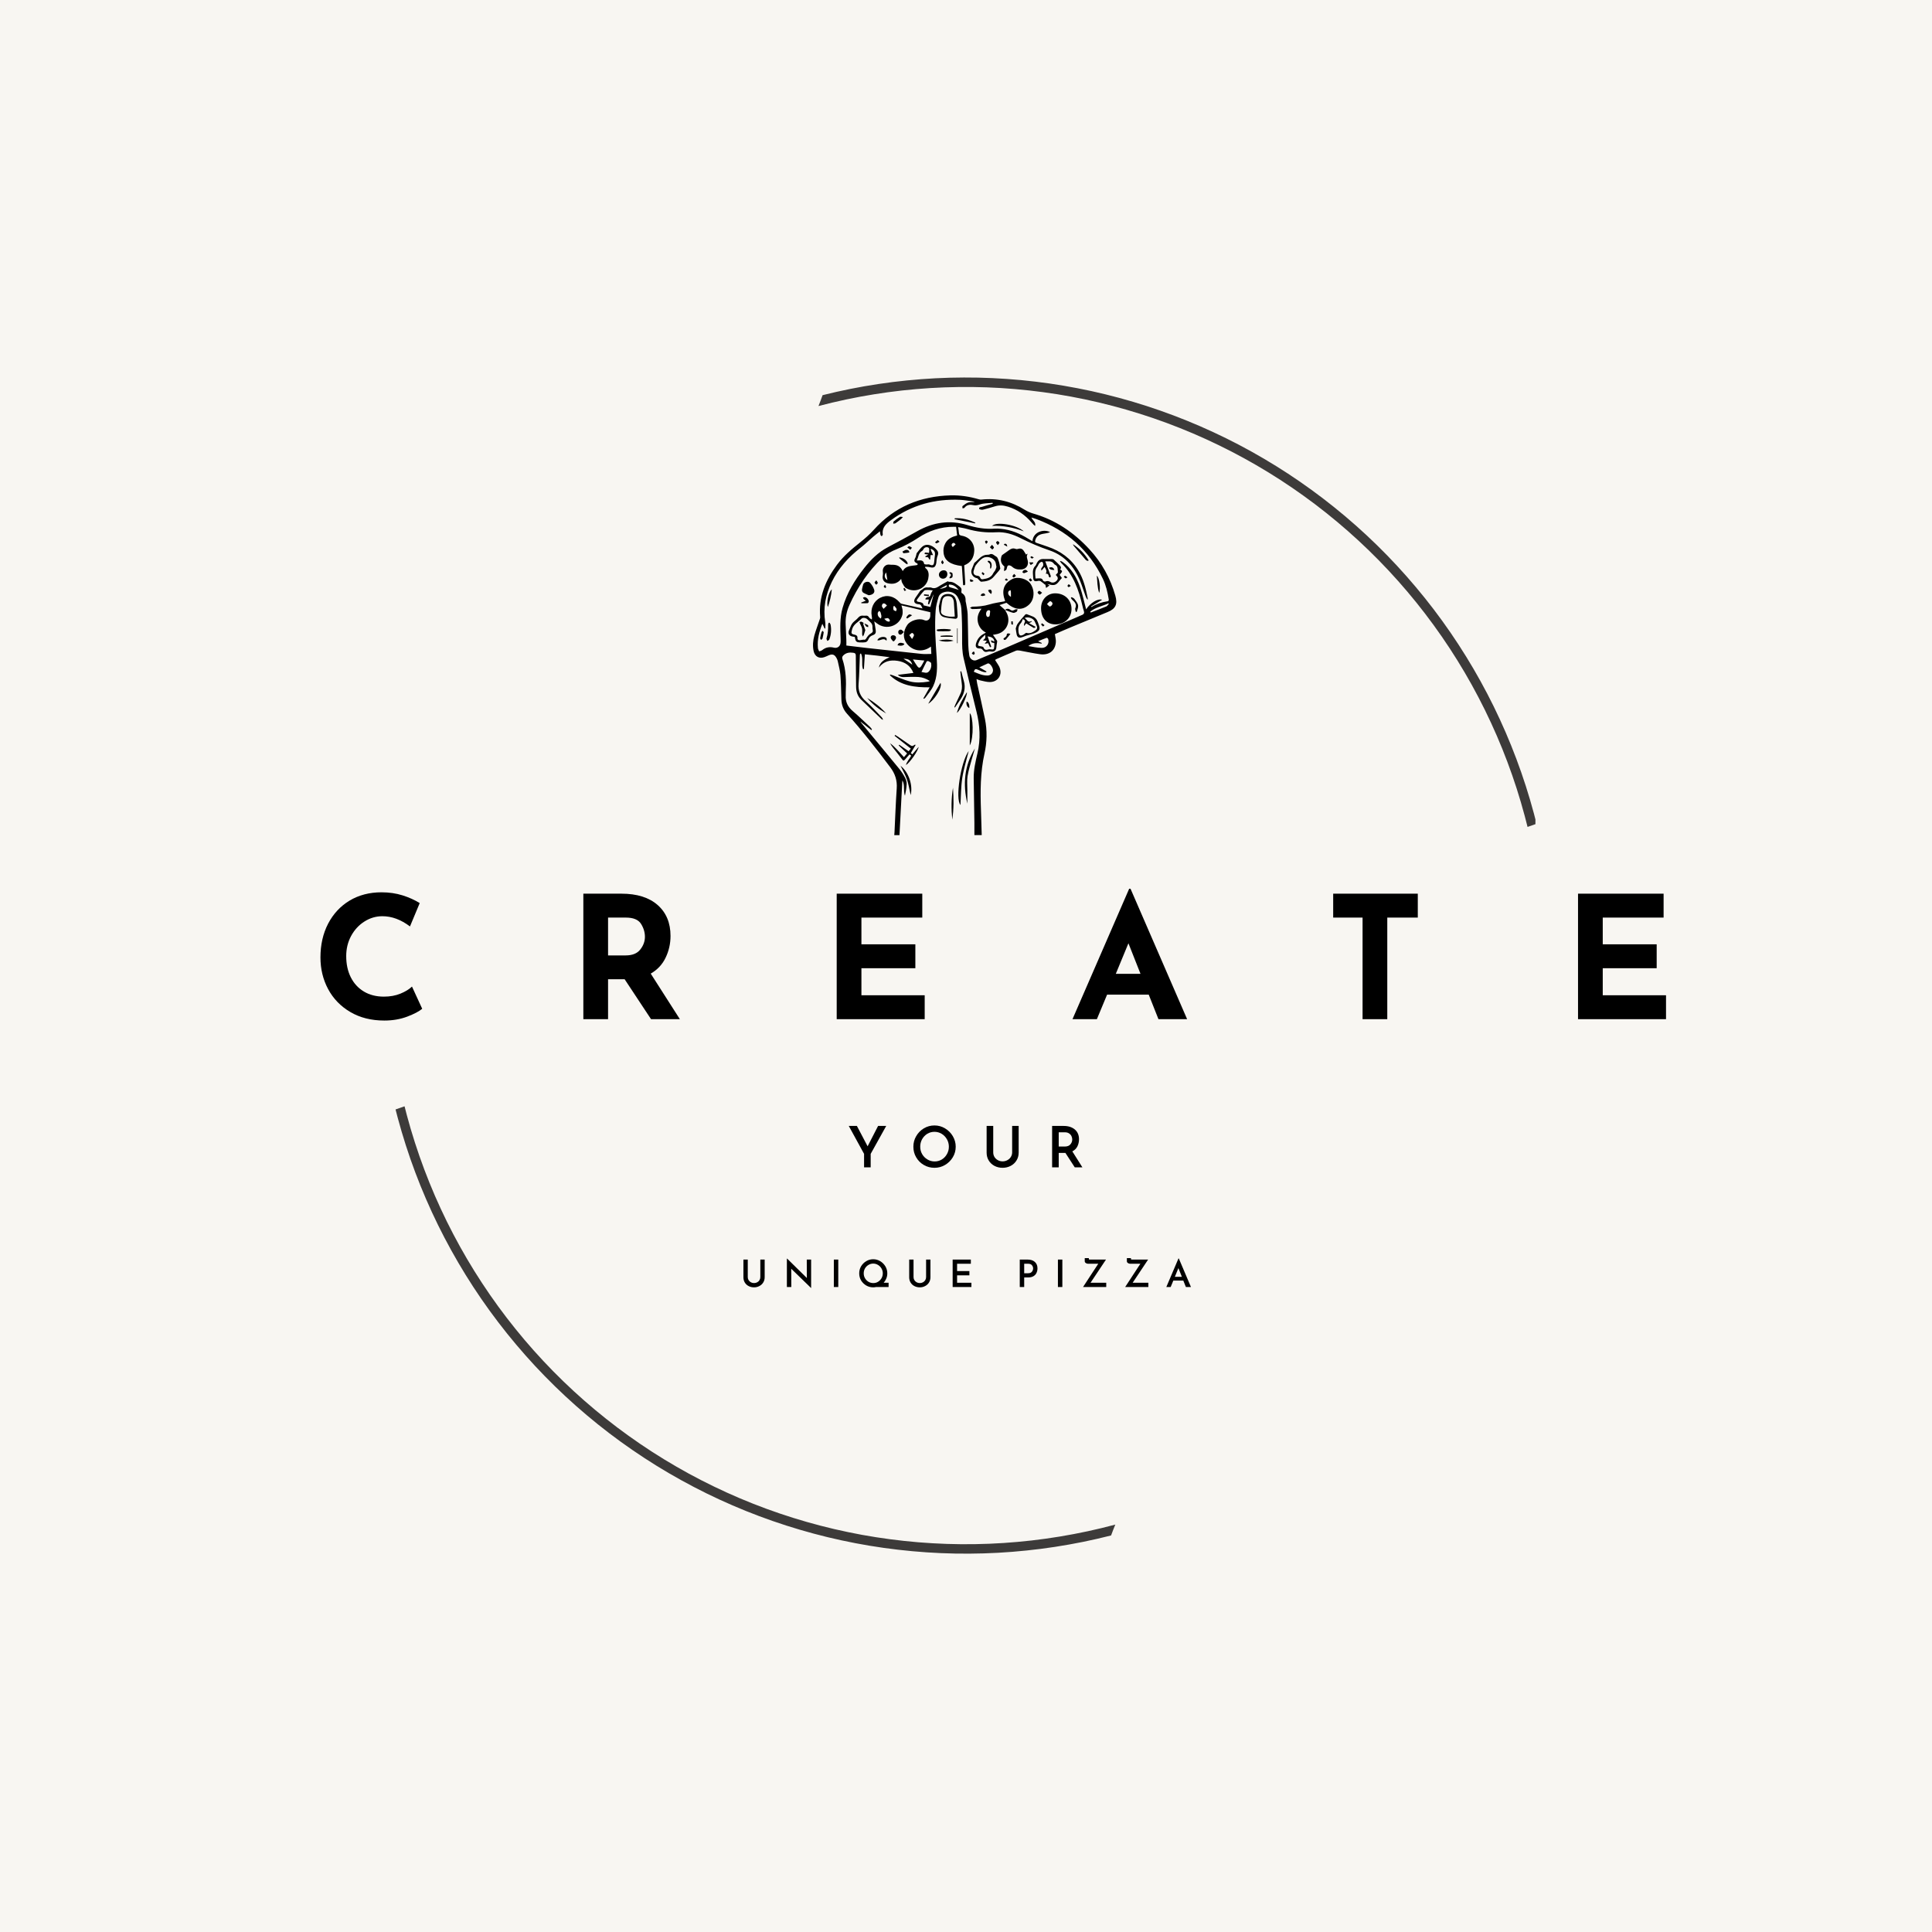 <svg xmlns="http://www.w3.org/2000/svg" xmlns:xlink="http://www.w3.org/1999/xlink" width="500" zoomAndPan="magnify" viewBox="0 0 375 375" height="500" preserveAspectRatio="xMidYMid meet" version="1.0"><defs><g/><clipPath id="e629a67fcd"><path d="M 76.777 73 L 298.027 73 L 298.027 302 L 76.777 302 Z M 76.777 73 " clip-rule="nonzero"/></clipPath><clipPath id="84526c0914"><path d="M 157.707 96.098 L 216.957 96.098 L 216.957 162.098 L 157.707 162.098 Z M 157.707 96.098 " clip-rule="nonzero"/></clipPath></defs><rect x="-37.5" width="450" fill="#ffffff" y="-37.5" height="450" fill-opacity="1"/><rect x="-37.5" width="450" fill="#f8f6f2" y="-37.5" height="450" fill-opacity="1"/><g clip-path="url(#e629a67fcd)"><path fill="#3d3b3a" d="M 159.66 76.703 C 161.453 76.254 163.258 75.848 165.07 75.484 C 166.883 75.121 168.703 74.805 170.535 74.531 C 172.363 74.258 174.199 74.027 176.039 73.844 C 177.879 73.656 179.723 73.52 181.566 73.422 C 183.414 73.328 185.262 73.277 187.113 73.273 C 188.961 73.266 190.809 73.305 192.656 73.391 C 194.504 73.477 196.348 73.605 198.191 73.777 C 200.031 73.953 201.867 74.172 203.699 74.434 C 205.527 74.699 207.352 75.008 209.168 75.359 C 210.98 75.711 212.789 76.105 214.586 76.547 C 216.379 76.984 218.164 77.469 219.938 77.996 C 221.711 78.52 223.469 79.09 225.215 79.703 C 226.961 80.312 228.688 80.969 230.402 81.664 C 232.117 82.359 233.812 83.098 235.488 83.875 C 237.168 84.652 238.824 85.473 240.461 86.328 C 242.102 87.188 243.715 88.086 245.309 89.023 C 246.906 89.961 248.477 90.938 250.023 91.949 C 251.57 92.965 253.09 94.016 254.586 95.102 C 256.082 96.191 257.551 97.312 258.992 98.473 C 260.434 99.629 261.844 100.824 263.227 102.051 C 264.609 103.277 265.965 104.539 267.285 105.832 C 268.605 107.125 269.898 108.449 271.152 109.805 C 272.41 111.164 273.637 112.547 274.824 113.965 C 276.016 115.379 277.172 116.82 278.293 118.293 C 279.41 119.766 280.496 121.262 281.543 122.789 C 282.59 124.312 283.598 125.859 284.57 127.434 C 285.543 129.008 286.477 130.602 287.371 132.223 C 288.266 133.84 289.121 135.48 289.938 137.141 C 290.75 138.801 291.523 140.477 292.258 142.176 C 292.992 143.875 293.684 145.59 294.332 147.32 C 294.984 149.051 295.59 150.797 296.156 152.559 C 296.723 154.32 297.242 156.094 297.723 157.879 C 297.898 158.539 298.074 159.211 298.242 159.895 L 296.496 160.504 C 296.316 159.785 296.137 159.07 295.941 158.352 C 295.469 156.582 294.949 154.824 294.391 153.078 C 293.832 151.336 293.227 149.605 292.582 147.887 C 291.938 146.172 291.25 144.473 290.523 142.793 C 289.793 141.109 289.023 139.445 288.215 137.801 C 287.406 136.156 286.555 134.535 285.668 132.93 C 284.777 131.328 283.852 129.75 282.883 128.191 C 281.918 126.633 280.914 125.102 279.871 123.594 C 278.828 122.086 277.75 120.602 276.637 119.148 C 275.523 117.691 274.375 116.266 273.191 114.867 C 272.008 113.465 270.789 112.098 269.539 110.758 C 268.285 109.418 267.004 108.109 265.688 106.832 C 264.371 105.555 263.027 104.312 261.652 103.102 C 260.273 101.891 258.871 100.715 257.438 99.574 C 256.004 98.43 254.543 97.324 253.055 96.254 C 251.566 95.184 250.055 94.148 248.516 93.152 C 246.977 92.156 245.414 91.199 243.828 90.277 C 242.242 89.359 240.637 88.48 239.008 87.637 C 237.379 86.797 235.73 85.996 234.062 85.234 C 232.398 84.473 230.711 83.754 229.008 83.078 C 227.305 82.398 225.586 81.762 223.852 81.168 C 222.117 80.574 220.371 80.023 218.609 79.516 C 216.848 79.008 215.078 78.543 213.293 78.121 C 211.508 77.699 209.715 77.32 207.914 76.988 C 206.113 76.652 204.301 76.363 202.484 76.121 C 200.668 75.875 198.848 75.676 197.023 75.52 C 195.195 75.363 193.367 75.25 191.535 75.184 C 189.703 75.117 187.871 75.098 186.039 75.121 C 184.207 75.145 182.375 75.211 180.547 75.324 C 178.715 75.438 176.891 75.594 175.07 75.797 C 173.246 76 171.43 76.246 169.621 76.539 C 167.812 76.828 166.012 77.164 164.219 77.543 C 162.426 77.922 160.641 78.348 158.867 78.812 C 159.145 78.117 159.414 77.418 159.66 76.707 Z M 78.523 214.73 C 78.672 215.32 78.82 215.902 78.977 216.488 C 79.453 218.266 79.973 220.027 80.535 221.777 C 81.098 223.527 81.703 225.262 82.348 226.98 C 82.996 228.699 83.684 230.402 84.414 232.09 C 85.148 233.773 85.918 235.441 86.73 237.09 C 87.543 238.738 88.395 240.363 89.289 241.973 C 90.18 243.578 91.113 245.16 92.082 246.723 C 93.055 248.281 94.062 249.816 95.105 251.328 C 96.152 252.84 97.234 254.324 98.352 255.781 C 99.473 257.238 100.625 258.668 101.812 260.07 C 103.004 261.473 104.223 262.844 105.48 264.184 C 106.734 265.527 108.023 266.836 109.344 268.113 C 110.664 269.391 112.016 270.637 113.398 271.848 C 114.777 273.059 116.188 274.238 117.629 275.379 C 119.066 276.523 120.531 277.629 122.027 278.699 C 123.52 279.77 125.039 280.805 126.582 281.801 C 128.125 282.797 129.695 283.754 131.285 284.672 C 132.875 285.594 134.488 286.473 136.125 287.312 C 137.758 288.152 139.41 288.949 141.086 289.711 C 142.758 290.469 144.449 291.188 146.16 291.863 C 147.867 292.539 149.59 293.172 151.332 293.762 C 153.07 294.352 154.824 294.902 156.59 295.406 C 158.359 295.91 160.137 296.375 161.926 296.793 C 163.715 297.207 165.512 297.582 167.32 297.914 C 169.129 298.242 170.945 298.527 172.766 298.766 C 174.586 299.008 176.414 299.203 178.246 299.355 C 180.078 299.504 181.91 299.609 183.746 299.672 C 185.582 299.734 187.422 299.75 189.258 299.719 C 191.094 299.691 192.93 299.617 194.766 299.496 C 196.598 299.375 198.426 299.211 200.254 299.004 C 202.078 298.793 203.898 298.539 205.711 298.242 C 207.523 297.941 209.328 297.602 211.125 297.215 C 212.922 296.828 214.707 296.395 216.48 295.922 C 216.195 296.617 215.918 297.32 215.66 298.031 C 213.863 298.488 212.059 298.902 210.242 299.273 C 208.426 299.641 206.602 299.965 204.77 300.246 C 202.938 300.527 201.102 300.766 199.258 300.953 C 197.414 301.145 195.566 301.293 193.715 301.395 C 191.863 301.496 190.012 301.551 188.156 301.562 C 186.305 301.574 184.453 301.539 182.598 301.461 C 180.746 301.379 178.898 301.258 177.055 301.086 C 175.207 300.918 173.367 300.703 171.531 300.445 C 169.695 300.188 167.867 299.883 166.047 299.535 C 164.227 299.188 162.414 298.793 160.613 298.359 C 158.812 297.922 157.023 297.441 155.246 296.918 C 153.465 296.395 151.703 295.828 149.953 295.219 C 148.199 294.609 146.465 293.961 144.746 293.266 C 143.027 292.57 141.328 291.836 139.645 291.059 C 137.961 290.285 136.297 289.469 134.656 288.609 C 133.012 287.75 131.391 286.855 129.789 285.918 C 128.191 284.98 126.613 284.008 125.062 282.992 C 123.512 281.98 121.984 280.93 120.484 279.844 C 118.984 278.754 117.508 277.633 116.062 276.473 C 114.617 275.312 113.199 274.117 111.812 272.891 C 110.422 271.66 109.066 270.398 107.738 269.105 C 106.414 267.812 105.117 266.484 103.855 265.129 C 102.594 263.77 101.367 262.383 100.172 260.965 C 98.977 259.547 97.816 258.102 96.695 256.629 C 95.57 255.156 94.48 253.656 93.43 252.129 C 92.379 250.602 91.367 249.051 90.391 247.473 C 89.414 245.898 88.48 244.297 87.582 242.676 C 86.684 241.055 85.828 239.414 85.008 237.75 C 84.191 236.086 83.414 234.402 82.68 232.703 C 81.941 231 81.25 229.281 80.598 227.547 C 79.945 225.812 79.336 224.062 78.77 222.297 C 78.203 220.531 77.68 218.754 77.199 216.965 C 77.055 216.426 76.918 215.883 76.777 215.344 Z M 78.523 214.73 " fill-opacity="1" fill-rule="evenodd"/></g><g clip-path="url(#84526c0914)"><path fill="#000000" d="M 216.484 115.613 C 215.512 112.199 213.836 109.191 211.434 106.598 C 208.438 103.355 204.918 100.949 200.656 99.715 C 200.055 99.543 199.445 99.289 198.914 98.957 C 196.312 97.324 193.512 96.621 190.461 96.973 C 190.301 96.988 190.129 96.957 189.969 96.91 C 188.176 96.375 186.348 96.102 184.477 96.152 C 178.617 96.316 173.602 98.383 169.613 102.828 C 168.82 103.707 167.922 104.508 166.992 105.246 C 165.332 106.562 163.723 107.918 162.453 109.633 C 160.227 112.637 158.867 115.926 159.195 119.77 C 159.215 119.98 159.113 120.211 159.039 120.43 C 158.715 121.402 158.344 122.359 158.07 123.344 C 157.801 124.324 157.707 125.344 157.922 126.359 C 158.148 127.434 158.996 127.906 160.016 127.547 C 160.289 127.453 160.551 127.324 160.816 127.207 C 161.562 126.887 161.984 127.023 162.371 127.73 C 162.473 127.918 162.562 128.121 162.609 128.324 C 162.797 129.227 163.051 130.121 163.125 131.031 C 163.25 132.621 163.262 134.219 163.316 135.816 C 163.352 136.855 163.707 137.762 164.402 138.531 C 167.395 141.855 170.141 145.387 172.824 148.961 C 173.742 150.18 174.164 151.484 174.055 153.027 C 173.859 155.848 173.766 158.676 173.625 161.504 C 173.613 161.695 173.598 161.887 173.578 162.098 C 173.934 162.098 174.234 162.098 174.586 162.098 C 174.773 158.543 174.957 155.004 175.145 151.465 C 175.703 152.406 175.277 153.492 175.648 154.457 C 175.809 153.699 175.953 152.945 175.984 152.188 C 176.004 151.797 175.879 151.355 175.699 151.008 C 175.379 150.398 175.012 149.805 174.578 149.273 C 172.133 146.289 169.66 143.32 167.203 140.352 C 167.148 140.281 167.102 140.203 166.984 140.027 C 167.77 140.641 168.449 141.176 169.133 141.715 C 169.172 141.668 169.211 141.621 169.246 141.574 C 169.133 141.422 169.035 141.254 168.898 141.125 C 167.777 140.086 166.684 139.012 165.52 138.023 C 164.555 137.207 164.078 136.23 164.156 134.969 C 164.164 134.785 164.148 134.602 164.156 134.418 C 164.266 132.211 164.223 130.02 163.504 127.902 C 163.398 127.594 163.512 127.363 163.766 127.141 C 164.312 126.664 164.922 126.605 165.602 126.699 C 165.957 126.75 166.113 126.852 166.113 127.266 C 166.113 129.266 166.164 131.262 166.168 133.262 C 166.172 134.266 166.457 135.133 167.188 135.836 C 168.492 137.082 169.797 138.328 171.102 139.574 C 171.176 139.645 171.289 139.676 171.383 139.723 C 171.348 139.496 171.258 139.344 171.137 139.219 C 170.121 138.176 169.156 137.082 168.066 136.125 C 167.012 135.195 166.535 134.148 166.648 132.73 C 166.797 130.879 166.82 129.012 166.898 127.156 C 166.902 127.062 166.941 126.969 166.965 126.879 C 167.02 126.875 167.074 126.871 167.129 126.863 C 167.578 127.805 167.164 128.914 167.504 129.875 C 167.562 129.875 167.625 129.875 167.684 129.875 C 167.742 128.93 167.805 127.984 167.867 127 C 168.684 127.082 169.453 127.156 170.223 127.25 C 171 127.34 171.77 127.445 172.684 127.562 C 171.66 128.004 170.828 128.473 170.586 129.582 C 171.527 128.328 172.785 128.051 174.223 128.27 C 175.672 128.488 176.727 129.211 177.289 130.621 C 176.27 130.742 175.285 130.863 174.262 130.988 C 174.602 131.34 175 131.43 175.461 131.418 C 176.398 131.395 177.344 131.34 178.277 131.406 C 179.039 131.457 179.777 131.719 180.484 132.188 C 180.328 132.246 180.234 132.297 180.133 132.316 C 178.934 132.496 177.715 132.57 176.543 132.254 C 175.434 131.957 174.375 131.473 173.297 131.078 C 173.129 131.012 172.953 130.973 172.781 130.922 C 172.766 130.969 172.75 131.02 172.738 131.07 C 174.887 133.129 177.594 133.43 180.449 133.41 C 180.016 134.172 179.621 134.863 179.223 135.559 C 179.258 135.582 179.289 135.609 179.324 135.637 C 179.414 135.57 179.535 135.527 179.598 135.438 C 180.125 134.691 180.758 133.988 181.137 133.172 C 181.965 131.395 181.938 129.461 181.805 127.559 C 181.594 124.535 181.383 121.512 181.609 118.48 C 181.672 117.621 181.91 116.77 182.152 115.938 C 182.32 115.355 182.809 115.031 183.398 114.898 C 184.387 114.676 185.441 115.051 185.918 115.957 C 186.258 116.605 186.547 117.352 186.594 118.074 C 186.727 120.035 186.758 122.004 186.746 123.969 C 186.738 125.25 186.746 126.52 187.043 127.77 C 187.859 131.199 188.656 134.637 189.52 138.059 C 190.207 140.773 190.363 143.48 189.723 146.219 C 189.352 147.805 188.977 149.387 188.996 151.031 C 189.035 153.918 189.086 156.812 189.129 159.699 C 189.137 160.492 189.129 161.285 189.129 162.094 C 189.66 162.094 190.066 162.094 190.551 162.094 C 190.504 160.461 190.465 158.879 190.406 157.301 C 190.273 153.609 190.27 149.926 191.082 146.289 C 191.578 144.059 191.633 141.801 191.18 139.559 C 190.715 137.273 190.18 135.004 189.68 132.73 C 189.617 132.457 189.594 132.176 189.543 131.812 C 189.855 131.926 190.062 132.023 190.281 132.07 C 190.902 132.195 191.531 132.395 192.156 132.383 C 193.789 132.359 194.656 130.883 193.949 129.395 C 193.805 129.094 193.598 128.82 193.422 128.539 C 193.332 128.398 193.246 128.262 193.145 128.105 C 193.25 128.031 193.316 127.965 193.395 127.934 C 194.652 127.383 195.902 126.832 197.172 126.309 C 197.391 126.215 197.68 126.234 197.922 126.273 C 199.238 126.5 200.543 126.805 201.871 126.984 C 203.645 127.227 204.84 126.281 204.941 124.602 C 204.969 124.125 204.828 123.641 204.754 123.082 C 205.723 122.66 206.734 122.211 207.758 121.789 C 210.16 120.785 212.566 119.797 214.969 118.805 C 216.562 118.16 216.957 117.277 216.484 115.613 Z M 175.367 127.859 C 176.383 127.879 176.805 128.16 177.082 129.008 C 176.5 128.621 175.902 128.215 175.367 127.859 Z M 178.012 129.266 C 177.738 128.887 177.5 128.473 177.195 127.996 C 177.934 128.066 178.613 128.133 179.414 128.211 C 179.184 128.625 179.027 128.957 178.832 129.258 C 178.551 129.707 178.332 129.711 178.012 129.266 Z M 180.281 130.348 C 179.891 130.773 179.418 130.512 178.855 130.43 C 179.215 129.684 179.516 129.039 179.848 128.41 C 179.887 128.336 180.098 128.277 180.176 128.316 C 180.387 128.422 180.711 128.562 180.738 128.734 C 180.836 129.316 180.699 129.902 180.281 130.348 Z M 180.582 117.809 C 180.203 117.715 179.785 117.621 179.27 117.5 C 179.254 116.984 178.766 116.895 178.273 116.82 C 177.941 116.77 177.836 116.586 178.039 116.316 C 178.461 115.746 178.887 115.164 179.375 114.645 C 179.516 114.496 179.859 114.512 180.109 114.504 C 180.375 114.496 180.641 114.543 181.047 114.582 C 180.902 114.859 180.695 115.113 180.637 115.402 C 180.547 115.812 180.332 115.898 179.965 115.914 C 179.836 115.918 179.719 116.133 179.594 116.25 C 179.621 116.285 179.645 116.324 179.672 116.359 C 179.875 116.359 180.082 116.359 180.289 116.359 C 180.227 116.676 180.168 116.957 180.113 117.242 C 180.188 117.266 180.262 117.289 180.332 117.312 C 180.617 116.676 180.898 116.039 181.18 115.402 C 181.191 115.406 181.199 115.41 181.207 115.414 C 181 116.203 180.797 116.992 180.582 117.809 Z M 183.508 114.039 C 183.16 114.172 182.797 114.262 182.398 114.297 C 182.828 114.062 183.262 113.828 183.695 113.598 C 183.742 113.637 183.793 113.684 183.84 113.727 C 183.73 113.832 183.641 113.984 183.508 114.039 Z M 184.543 114.035 C 184.203 113.953 184.082 113.816 184.199 113.469 C 185.078 113.418 185.613 113.949 186.094 114.508 C 185.586 114.352 185.074 114.16 184.543 114.035 Z M 192.742 130.16 C 192.695 130.699 192.266 131.105 191.699 131.117 C 190.727 131.148 189.875 130.75 189.008 130.387 C 189.219 129.836 189.328 129.793 189.797 129.984 C 190.324 130.203 190.82 130.52 191.418 130.465 C 191.438 130.422 191.465 130.379 191.484 130.336 C 191.039 130.082 190.598 129.828 190.086 129.531 C 190.656 129.266 191.191 129.016 191.723 128.773 C 191.773 128.75 191.844 128.766 191.898 128.777 C 192.293 128.887 192.785 129.699 192.742 130.16 Z M 202.203 125.754 C 201.332 125.738 200.465 125.562 199.598 125.398 C 200.379 124.758 201.273 124.758 202.211 124.941 C 202.191 124.887 202.176 124.828 202.152 124.77 C 201.965 124.684 201.773 124.594 201.488 124.465 C 202.094 124.215 202.613 123.988 203.148 123.801 C 203.219 123.777 203.41 123.914 203.445 124.016 C 203.742 124.887 203.152 125.773 202.203 125.754 Z M 210.812 118.277 C 210.637 117.57 210.473 116.93 210.312 116.289 C 209.867 114.531 209.355 112.797 208.336 111.266 C 207.77 110.418 207.102 109.664 206.262 109.082 C 206.113 108.984 205.957 108.898 205.723 108.875 C 205.809 109.004 205.871 109.16 205.98 109.266 C 208.375 111.562 209.402 114.539 210.121 117.676 C 210.191 117.977 210.27 118.273 210.367 118.562 C 210.5 118.949 210.414 119.211 210.02 119.363 C 209.734 119.469 209.461 119.609 209.18 119.73 C 204.383 121.797 199.586 123.867 194.785 125.926 C 193.039 126.676 191.277 127.402 189.523 128.137 C 188.961 128.375 188.246 127.934 188.137 127.215 C 188.027 126.516 187.957 125.812 187.934 125.109 C 187.883 123.141 187.891 121.172 187.82 119.207 C 187.793 118.492 187.621 117.785 187.508 117.07 C 187.484 116.918 187.414 116.77 187.418 116.621 C 187.453 115.977 187.285 115.453 186.684 115.121 C 186.605 115.078 186.578 114.855 186.605 114.734 C 186.691 114.375 186.598 114.105 186.301 113.895 C 185.672 113.445 185.102 112.879 184.238 112.926 C 184.117 112.934 183.988 112.832 183.957 112.816 C 183.414 113.125 182.957 113.363 182.523 113.629 C 181.977 113.965 181.469 114.363 180.754 114.055 C 180.562 113.973 180.301 114.059 180.074 114.027 C 179.684 113.973 179.371 114.086 179.082 114.363 C 178.941 114.504 178.73 114.566 178.617 114.68 C 178.316 115.105 178.023 115.539 177.723 115.969 C 177.207 116.691 177.43 117.223 178.328 117.281 C 178.836 117.316 178.848 117.711 179.062 118.109 C 177.648 117.793 176.301 117.5 174.965 117.184 C 174.82 117.148 174.691 117.004 174.586 116.883 C 173.535 115.695 172.141 115.371 170.852 116.031 C 169.566 116.684 168.922 118.09 169.211 119.602 C 169.246 119.781 169.273 119.961 169.227 120.25 C 169.051 120.129 168.809 120.047 168.719 119.879 C 168.531 119.539 168.297 119.449 167.941 119.508 C 167.766 119.535 167.574 119.496 167.391 119.492 C 167.031 119.488 166.777 119.652 166.535 119.934 C 166.254 120.266 165.879 120.512 165.57 120.828 C 165.406 120.992 165.289 121.203 165.184 121.414 C 165.055 121.672 164.984 121.957 164.852 122.211 C 164.492 122.922 164.785 123.48 165.59 123.574 C 165.695 123.59 165.801 123.602 165.922 123.621 C 165.941 123.734 165.953 123.832 165.973 123.938 C 166.059 124.457 166.273 124.664 166.793 124.684 C 167.195 124.695 167.609 124.723 168.004 124.648 C 168.195 124.613 168.426 124.395 168.504 124.199 C 168.684 123.762 168.906 123.465 169.379 123.301 C 169.934 123.109 170.051 122.836 169.969 122.262 C 169.895 121.719 169.797 121.184 169.695 120.605 C 169.859 120.73 170.039 120.863 170.219 121 C 171.992 122.363 174.523 121.562 175.129 119.426 C 175.215 119.125 175.223 118.789 175.195 118.473 C 175.168 118.16 175.055 117.852 174.969 117.504 C 176.848 117.949 178.703 118.391 180.57 118.832 C 180.57 119.094 180.582 119.324 180.566 119.551 C 180.527 120.262 179.988 120.641 179.352 120.355 C 178.312 119.895 176.648 120.516 176.125 121.266 C 175.25 122.523 175.211 123.922 176.055 124.977 C 177.152 126.348 178.98 126.637 180.43 125.676 C 180.492 125.633 180.555 125.594 180.699 125.5 C 180.723 126 180.746 126.434 180.773 126.93 C 180.125 126.93 179.516 126.984 178.922 126.926 C 175.395 126.559 171.867 126.168 168.34 125.781 C 167.012 125.633 165.68 125.461 164.277 125.297 C 164.277 124.91 164.289 124.547 164.273 124.184 C 164.234 123.199 164.191 122.219 164.141 121.234 C 164.074 119.902 164.328 118.645 164.875 117.43 C 166.441 113.973 168.516 110.875 171.273 108.262 C 172.09 107.492 173.059 106.988 174.086 106.578 C 175.531 106.004 176.891 105.266 178.199 104.406 C 180.277 103.035 182.559 102.242 185.074 102.25 C 185.223 102.25 185.375 102.25 185.578 102.25 C 185.645 102.816 185.711 103.359 185.781 103.941 C 184.848 104.168 183.992 104.531 183.496 105.438 C 183.16 106.039 183.062 106.684 183.152 107.352 C 183.34 108.809 184.461 109.605 186.695 109.863 C 186.777 111.09 186.855 112.324 186.938 113.559 C 187.312 113.684 187.371 113.473 187.352 113.184 C 187.289 112.094 187.223 111.008 187.16 109.918 C 187.156 109.859 187.16 109.797 187.16 109.723 C 188.422 109.234 189.035 108.25 189.102 106.938 C 189.172 105.441 188.164 104.227 186.695 103.988 C 186.316 103.93 186.137 103.809 186.121 103.406 C 186.113 103.074 186.031 102.742 185.965 102.309 C 186.562 102.43 187.117 102.496 187.648 102.648 C 189.523 103.203 191.422 103.422 193.379 103.309 C 195.023 103.215 196.574 103.68 198.039 104.422 C 199.863 105.344 201.727 106.152 203.664 106.809 C 206.898 107.902 208.805 110.34 209.926 113.484 C 210.199 114.25 210.465 115.02 210.738 115.785 C 210.816 116.008 210.93 116.223 211.117 116.426 C 211.117 116.297 211.137 116.168 211.113 116.051 C 210.738 114.176 210.285 112.328 209.27 110.684 C 207.867 108.402 205.836 106.945 203.34 106.105 C 202.633 105.867 201.934 105.609 201.223 105.387 C 200.883 105.281 200.867 105.109 200.957 104.801 C 201.266 103.777 202.113 103.652 202.973 103.523 C 203.266 103.48 203.559 103.41 203.836 103.293 C 202.715 102.672 200.57 103.113 200.395 105.051 C 200.117 104.887 199.859 104.742 199.609 104.586 C 197.973 103.566 196.234 102.832 194.297 102.648 C 193.875 102.609 193.441 102.582 193.02 102.613 C 191.219 102.746 189.477 102.441 187.762 101.918 C 184.352 100.875 181.121 101.363 178.035 103.105 C 176.137 104.184 174.223 105.219 172.293 106.234 C 170.438 107.211 169.008 108.652 167.73 110.277 C 165.891 112.617 164.355 115.125 163.535 118.031 C 162.988 119.965 163.098 121.926 163.16 123.895 C 163.168 124.23 163.191 124.574 163.133 124.902 C 163.023 125.52 162.473 125.859 161.883 125.715 C 161.047 125.504 160.289 125.625 159.602 126.18 C 159.438 126.312 159.203 126.359 159 126.438 C 158.914 126.219 158.777 126.004 158.758 125.777 C 158.594 124.145 159.012 122.613 159.617 121.078 C 159.773 121.41 159.918 121.711 160.066 122.008 C 160.109 121.996 160.148 121.984 160.188 121.977 C 160.188 121.578 160.242 121.172 160.18 120.781 C 159.734 118.012 160.246 115.402 161.465 112.918 C 162.77 110.262 164.699 108.137 167.012 106.336 C 167.852 105.68 168.617 104.93 169.426 104.234 C 169.852 103.867 170.301 103.523 170.793 103.125 C 170.84 103.43 170.848 103.645 170.91 103.844 C 170.938 103.938 171.066 104.004 171.145 104.082 C 171.211 103.992 171.277 103.902 171.344 103.816 C 171.352 103.805 171.348 103.781 171.348 103.77 C 171.145 102.402 172.004 101.641 172.957 100.949 C 176.953 98.016 181.453 96.797 186.355 97.016 C 187.145 97.051 187.93 97.199 188.715 97.301 C 188.871 97.324 189.023 97.383 189.238 97.441 C 188.746 97.473 188.301 97.414 187.918 97.543 C 187.52 97.676 187.168 97.973 186.828 98.238 C 186.758 98.293 186.824 98.523 186.828 98.676 C 186.957 98.641 187.141 98.645 187.203 98.559 C 187.617 97.996 188.203 97.906 188.801 98.031 C 189.285 98.133 189.668 98.086 190.16 97.922 C 190.938 97.652 191.82 97.688 192.66 97.594 C 192.672 97.656 192.676 97.715 192.688 97.777 C 191.984 97.973 191.285 98.156 190.59 98.383 C 190.375 98.449 189.973 98.387 190.062 98.766 C 190.094 98.875 190.543 98.98 190.766 98.93 C 191.566 98.746 192.352 98.504 193.137 98.27 C 193.984 98.008 194.812 98.082 195.652 98.344 C 197.465 98.902 198.957 99.953 200.195 101.375 C 200.414 101.629 200.625 101.883 200.914 102.082 C 201.105 101.34 200.426 101.039 200.195 100.445 C 200.555 100.562 200.883 100.648 201.191 100.766 C 206.984 102.938 211.363 106.703 214.07 112.355 C 214.672 113.609 214.984 114.957 215.203 116.324 C 215.238 116.543 215.188 116.676 214.945 116.711 C 213.84 116.875 212.801 117.23 211.836 117.816 C 211.816 117.781 211.797 117.746 211.777 117.711 C 212.465 117.297 213.152 116.883 213.926 116.414 C 213.074 116.121 211.629 117.031 210.812 118.277 Z M 173.918 118.648 C 173.746 118.559 173.496 118.508 173.43 118.367 C 173.344 118.188 173.406 117.934 173.406 117.711 C 173.465 117.676 173.523 117.637 173.578 117.598 C 173.734 117.789 173.926 117.965 174.02 118.18 C 174.074 118.297 173.961 118.488 173.918 118.648 Z M 172.344 119.98 C 172.5 120.023 172.633 120.215 172.727 120.375 C 172.758 120.43 172.645 120.664 172.594 120.664 C 172.434 120.664 172.254 120.625 172.109 120.547 C 171.973 120.473 171.871 120.332 171.629 120.105 C 171.957 120.043 172.168 119.938 172.344 119.98 Z M 171.496 118.18 C 171.336 117.922 171.176 117.785 171.172 117.645 C 171.172 117.352 171.312 117.066 171.652 117.129 C 171.84 117.164 171.996 117.391 172.164 117.531 C 171.973 117.715 171.785 117.902 171.496 118.18 Z M 170.969 120.059 C 170.492 119.785 170.305 119.422 170.375 118.961 C 170.395 118.816 170.559 118.695 170.66 118.566 C 170.754 118.668 170.895 118.762 170.922 118.879 C 171.004 119.246 171.199 119.621 170.969 120.059 Z M 165.863 123.188 C 165.18 123.043 165.215 122.902 165.367 122.238 C 165.617 121.164 166.562 120.777 167.199 120.094 C 167.453 119.828 168.031 119.906 168.336 120.18 C 168.543 120.359 168.73 120.566 168.934 120.75 C 169.219 121.012 169.379 121.32 169.348 121.723 C 169.332 121.891 169.352 122.062 169.391 122.227 C 169.484 122.602 169.352 122.781 169.004 122.973 C 168.668 123.156 168.395 123.504 168.184 123.836 C 168.039 124.074 167.941 124.246 167.621 124.152 C 167.398 124.188 167.156 124.234 166.918 124.258 C 166.609 124.289 166.402 124.18 166.43 123.828 C 166.457 123.414 166.223 123.266 165.863 123.188 Z M 177.41 123.285 C 177.359 123.547 177.164 123.781 177.031 124.027 C 176.875 123.812 176.723 123.598 176.492 123.277 C 176.734 123.078 176.898 122.848 177.055 122.852 C 177.18 122.852 177.434 123.156 177.41 123.285 Z M 185.48 105.68 C 185.297 105.852 185.125 106.008 184.938 106.184 C 184.664 105.938 184.633 105.668 184.875 105.465 C 185.094 105.285 185.32 105.391 185.48 105.68 Z M 214.734 117.711 C 213.73 118.129 212.711 118.504 211.699 118.895 C 211.672 118.836 211.645 118.773 211.621 118.719 C 212.645 117.863 213.969 117.668 215.133 117.109 C 215.164 117.141 215.191 117.172 215.223 117.203 C 215.062 117.371 214.93 117.629 214.734 117.711 Z M 214.734 117.711 " fill-opacity="1" fill-rule="nonzero"/></g><path fill="#000000" d="M 176.793 146.172 C 177.113 145.625 177.414 145.109 177.719 144.594 C 177.68 144.57 177.645 144.551 177.605 144.527 C 177.035 144.895 177.035 144.891 176.445 144.48 C 175.695 143.953 174.941 143.434 174.188 142.918 C 174.047 142.82 173.895 142.742 173.746 142.652 C 173.711 142.707 173.676 142.762 173.637 142.816 C 174.68 143.641 175.727 144.465 176.797 145.312 C 176.668 145.461 176.512 145.641 176.359 145.812 C 175.73 145.379 175.137 144.969 174.543 144.555 C 174.508 144.602 174.469 144.645 174.434 144.691 C 174.977 145.203 175.516 145.715 176.07 146.238 C 175.863 146.48 175.668 146.711 175.457 146.965 C 174.559 146.016 173.785 145.008 172.754 144.258 C 172.945 144.621 173.18 144.934 173.422 145.246 C 173.973 145.945 174.543 146.625 175.07 147.34 C 175.328 147.691 175.391 147.73 175.691 147.391 C 175.977 147.074 176.25 146.75 176.539 146.414 C 176.668 146.52 176.773 146.598 176.875 146.676 C 176.535 147.301 176.027 147.805 175.844 148.48 C 176.574 148.105 178.262 145.645 178.301 144.973 C 177.867 145.488 177.477 145.953 177.078 146.422 C 176.957 146.328 176.859 146.234 176.793 146.172 Z M 176.793 146.172 " fill-opacity="1" fill-rule="nonzero"/><path fill="#000000" d="M 185.871 119.504 C 185.816 118.707 185.773 117.91 185.699 117.113 C 185.664 116.801 185.586 116.477 185.465 116.184 C 185.199 115.535 184.648 115.297 183.996 115.297 C 183.352 115.297 182.816 115.555 182.605 116.203 C 182.418 116.762 182.309 117.348 182.23 117.676 C 182.277 118.719 182.32 119.527 183.219 119.777 C 183.914 119.969 184.645 120.027 185.367 120.098 C 185.738 120.137 185.902 119.875 185.871 119.504 Z M 183.203 119.426 C 182.867 119.289 182.617 119.031 182.641 118.66 C 182.695 117.934 182.746 117.195 182.914 116.488 C 183.055 115.883 183.504 115.66 184.137 115.711 C 184.691 115.75 184.973 116.016 185.113 116.629 C 185.145 116.766 185.152 116.902 185.16 117.039 C 185.219 117.895 185.27 118.75 185.324 119.676 C 184.613 119.738 183.895 119.715 183.203 119.426 Z M 183.203 119.426 " fill-opacity="1" fill-rule="nonzero"/><path fill="#000000" d="M 186.426 156.246 C 186.531 154.496 186.512 152.738 186.77 151.023 C 187.035 149.293 187.574 147.605 188.023 145.77 C 186.445 147.969 185.391 155.117 186.426 156.246 Z M 186.426 156.246 " fill-opacity="1" fill-rule="nonzero"/><path fill="#000000" d="M 187.762 155.988 C 187.762 155.117 187.758 154.242 187.762 153.371 C 187.762 152.465 187.66 151.543 187.801 150.66 C 187.984 149.504 188.352 148.371 188.656 147.234 C 188.832 146.578 189.035 145.93 189.227 145.277 C 187.156 148.625 186.879 152.23 187.762 155.988 Z M 187.762 155.988 " fill-opacity="1" fill-rule="nonzero"/><path fill="#000000" d="M 187.074 132.168 C 186.891 131.547 186.742 130.918 186.582 130.293 C 186.523 130.309 186.461 130.32 186.402 130.332 C 186.492 131.102 186.562 131.871 186.676 132.633 C 186.781 133.352 186.723 134.035 186.398 134.695 C 186.055 135.395 185.734 136.105 185.406 136.816 C 185.34 136.961 185.289 137.113 185.234 137.262 C 185.273 137.281 185.316 137.309 185.355 137.328 C 185.684 136.84 186.012 136.348 186.352 135.863 C 187.133 134.738 187.473 133.531 187.074 132.168 Z M 187.074 132.168 " fill-opacity="1" fill-rule="nonzero"/><path fill="#000000" d="M 188.234 138.426 C 188.234 140.52 188.234 142.602 188.234 144.688 C 189.062 143.176 188.887 138.926 188.234 138.426 Z M 188.234 138.426 " fill-opacity="1" fill-rule="nonzero"/><path fill="#000000" d="M 174.797 148.641 C 175.223 149.531 175.727 150.395 176.047 151.32 C 176.367 152.254 176.512 153.25 176.762 154.328 C 177.227 152.398 176.379 149.883 174.797 148.641 Z M 174.797 148.641 " fill-opacity="1" fill-rule="nonzero"/><path fill="#000000" d="M 180.168 136.59 C 181.234 136.02 182.988 133.457 182.551 132.539 C 181.758 133.883 180.961 135.234 180.168 136.59 Z M 180.168 136.59 " fill-opacity="1" fill-rule="nonzero"/><path fill="#000000" d="M 184.832 159.102 C 185.148 157.031 185.113 154.965 184.973 152.895 C 184.637 154.961 184.625 157.031 184.832 159.102 Z M 184.832 159.102 " fill-opacity="1" fill-rule="nonzero"/><path fill="#000000" d="M 187.664 134.363 C 186.855 135.625 186.137 136.926 185.73 138.371 C 186.375 137.957 187.844 134.938 187.664 134.363 Z M 187.664 134.363 " fill-opacity="1" fill-rule="nonzero"/><path fill="#000000" d="M 172.012 138.488 C 170.945 137.27 169.688 136.297 168.312 135.469 C 169.352 136.711 170.617 137.68 172.012 138.488 Z M 172.012 138.488 " fill-opacity="1" fill-rule="nonzero"/><path fill="#000000" d="M 181.789 122.355 C 181.887 122.41 181.98 122.516 182.074 122.52 C 182.773 122.531 183.473 122.531 184.176 122.512 C 184.305 122.508 184.434 122.426 184.566 122.379 C 184.555 122.316 184.543 122.25 184.531 122.188 C 183.672 122.047 182.812 122.047 181.941 122.168 C 181.887 122.18 181.84 122.289 181.789 122.355 Z M 181.789 122.355 " fill-opacity="1" fill-rule="nonzero"/><path fill="#000000" d="M 182.195 124.305 C 183.156 124.59 184.121 124.617 185.086 124.355 C 184.129 124.039 183.164 124.109 182.195 124.305 Z M 182.195 124.305 " fill-opacity="1" fill-rule="nonzero"/><path fill="#000000" d="M 182.586 123.418 C 182.586 123.48 182.582 123.539 182.582 123.598 C 183.363 123.598 184.137 123.598 184.914 123.598 C 184.918 123.535 184.922 123.477 184.93 123.418 C 184.148 123.281 183.367 123.324 182.586 123.418 Z M 182.586 123.418 " fill-opacity="1" fill-rule="nonzero"/><path fill="#000000" d="M 188.141 137.422 C 188.207 136.805 187.965 136.242 187.621 136.176 C 187.492 136.703 187.719 137.273 188.141 137.422 Z M 188.141 137.422 " fill-opacity="1" fill-rule="nonzero"/><path fill="#000000" d="M 185.871 124.848 C 185.871 123.883 185.871 122.922 185.871 121.957 C 185.84 121.957 185.809 121.957 185.777 121.957 C 185.777 122.922 185.777 123.883 185.777 124.848 C 185.809 124.848 185.84 124.848 185.871 124.848 Z M 185.871 124.848 " fill-opacity="1" fill-rule="nonzero"/><path fill="#000000" d="M 195.074 118.379 C 195.074 118.379 195.074 118.383 195.074 118.383 C 194.715 118.07 194.355 117.758 194 117.445 C 194.453 117.297 194.898 117.145 195.352 116.996 C 196.922 118.406 198.395 118.547 199.691 117.398 C 200.773 116.445 200.914 114.629 200.02 113.316 C 199.336 112.32 197.52 111.848 196.48 112.395 C 194.789 113.281 194.34 114.652 195.098 116.664 C 195.043 116.688 194.992 116.715 194.938 116.727 C 193.969 116.918 192.98 117.035 192.039 117.324 C 190.953 117.656 189.867 117.738 188.758 117.758 C 188.594 117.762 188.438 117.902 188.277 117.98 C 188.438 118.066 188.59 118.219 188.75 118.219 C 189.32 118.223 189.891 118.176 190.508 118.145 C 189.914 118.938 189.602 119.762 189.805 120.746 C 190.012 121.742 190.613 122.395 191.371 122.789 C 191.07 122.969 190.73 123.125 190.445 123.352 C 189.984 123.715 189.672 124.172 189.484 124.773 C 189.25 125.527 189.445 125.887 190.254 125.875 C 190.402 125.875 190.602 125.961 190.684 126.074 C 191.008 126.527 191.238 126.621 191.766 126.48 C 191.918 126.438 192.094 126.406 192.25 126.441 C 192.988 126.598 193.402 126.258 193.41 125.492 C 193.414 125.262 193.484 125.023 193.512 124.789 C 193.531 124.648 193.582 124.469 193.523 124.367 C 193.289 123.984 193.016 123.629 192.727 123.223 C 192.949 123.184 193.113 123.148 193.273 123.121 C 195.266 122.824 196.316 120.734 195.383 118.945 C 195.277 118.754 195.176 118.566 195.074 118.379 C 195.078 118.379 195.078 118.379 195.074 118.379 C 195.078 118.379 195.074 118.379 195.074 118.379 Z M 195.762 114.77 C 195.832 114.656 196.012 114.613 196.141 114.539 C 196.172 114.672 196.211 114.805 196.219 114.938 C 196.23 115.227 196.223 115.516 196.223 115.844 C 195.758 115.621 195.547 115.148 195.762 114.77 Z M 191.711 118.496 C 191.984 118.348 192.191 118.473 192.188 118.684 C 192.141 119.051 192.145 119.332 192.059 119.582 C 192.027 119.676 191.75 119.797 191.668 119.75 C 191.281 119.539 191.324 118.711 191.711 118.496 Z M 193.023 124.547 C 192.781 124.449 192.57 124.359 192.352 124.27 C 192.418 124.734 192.418 124.734 192.992 124.789 C 192.992 124.996 193.012 125.203 192.988 125.414 C 192.926 126.109 192.914 126.113 192.227 126.027 C 192.121 126.016 192.008 126.004 191.914 126.035 C 191.473 126.176 191.109 126.242 190.891 125.66 C 190.836 125.512 190.449 125.449 190.207 125.418 C 189.809 125.375 189.766 125.227 189.91 124.875 C 190.207 124.152 190.191 124.145 191.23 123.199 C 191.23 123.48 191.285 123.684 191.219 123.84 C 191.152 124.004 190.969 124.121 190.789 124.301 C 191.125 124.328 191.344 124.348 191.559 124.367 C 191.434 124.539 191.309 124.703 191.125 124.953 C 191.363 124.91 191.539 124.883 191.785 124.84 C 191.902 125.074 192.031 125.355 192.164 125.633 C 192.246 125.602 192.324 125.566 192.402 125.535 C 192.164 124.867 191.926 124.195 191.688 123.527 C 192.523 123.602 192.938 123.891 193.023 124.547 Z M 193.023 124.547 " fill-opacity="1" fill-rule="nonzero"/><path fill="#000000" d="M 178.941 106.176 C 178.566 106.531 178.262 106.965 177.934 107.367 C 177.898 107.41 177.898 107.48 177.883 107.543 C 177.812 107.781 177.781 108.047 177.664 108.262 C 177.363 108.824 177.422 109.066 177.984 109.344 C 178.051 109.375 178.098 109.453 178.152 109.512 C 178.082 109.57 178.023 109.672 177.945 109.688 C 177.695 109.738 177.434 109.762 177.18 109.789 C 176.391 109.883 175.645 110.047 175.227 110.852 C 174.754 109.934 174.23 109.621 173.207 109.617 C 173.023 109.617 172.84 109.625 172.66 109.594 C 171.91 109.469 171.242 110.168 171.359 110.953 C 171.395 111.184 171.395 111.438 171.352 111.668 C 171.203 112.48 171.547 113.047 172.355 113.223 C 173.34 113.441 174.227 113.27 174.918 112.359 C 174.988 112.664 174.992 112.914 175.102 113.102 C 175.32 113.473 175.52 113.941 175.859 114.145 C 177.762 115.27 179.824 114.059 180.172 112.309 C 180.312 111.605 180.348 110.754 179.586 110.223 C 179.574 110.211 179.582 110.164 179.566 110.004 C 179.879 110.027 180.18 110.012 180.461 110.086 C 181.246 110.285 181.562 110.113 181.73 109.301 C 181.77 109.105 181.754 108.906 181.789 108.711 C 181.84 108.43 181.867 108.137 181.984 107.883 C 182.152 107.504 182.141 107.145 181.906 106.84 C 181.277 106.02 179.93 105.242 178.941 106.176 Z M 172.004 111.113 C 172.09 111.637 172.16 112.074 172.242 112.59 C 171.645 112.258 171.562 111.621 172.004 111.113 Z M 181.465 107.789 C 181.398 108.211 181.371 108.645 181.324 109.066 C 181.254 109.734 181.02 109.848 180.414 109.578 C 180.238 109.496 179.992 109.586 179.777 109.566 C 179.637 109.559 179.387 109.52 179.379 109.461 C 179.25 108.695 178.711 108.742 178.16 108.793 C 178.113 108.797 178.074 108.785 177.945 108.777 C 178.293 108.133 178.246 107.328 178.984 106.922 C 179.082 106.871 179.168 106.758 179.211 106.648 C 179.379 106.254 179.852 106.078 180.227 106.305 C 180.309 106.352 180.367 106.496 180.367 106.598 C 180.375 106.84 180.34 107.086 180.324 107.328 C 180.082 107.297 179.855 107.25 179.625 107.246 C 179.555 107.246 179.484 107.367 179.41 107.43 C 179.488 107.48 179.562 107.559 179.648 107.578 C 179.801 107.605 179.965 107.598 180.203 107.613 C 179.949 107.773 179.773 107.883 179.598 107.992 C 179.609 108.031 179.621 108.07 179.629 108.113 C 179.801 108.133 179.973 108.152 180.145 108.172 C 180.234 108.316 180.32 108.469 180.41 108.621 C 180.453 108.613 180.496 108.605 180.539 108.594 C 180.57 108.316 180.598 108.039 180.633 107.727 C 180.758 107.734 180.887 107.738 181.102 107.746 C 180.93 107.348 180.777 106.98 180.617 106.613 C 180.664 106.59 180.707 106.566 180.754 106.543 C 181.371 106.82 181.562 107.18 181.465 107.789 Z M 181.465 107.789 " fill-opacity="1" fill-rule="nonzero"/><path fill="#000000" d="M 202.07 118.055 C 202.074 120.125 203.285 121.207 204.898 121.191 C 206.605 121.18 207.945 119.992 207.98 118.266 C 208.016 116.477 206.699 115.184 204.844 115.164 C 203.273 115.148 202.066 116.391 202.07 118.055 Z M 203.73 117.707 C 203.57 117.664 203.453 117.465 203.219 117.246 C 203.469 117.004 203.625 116.77 203.836 116.691 C 203.938 116.656 204.234 116.895 204.281 117.059 C 204.363 117.34 203.98 117.773 203.73 117.707 Z M 203.73 117.707 " fill-opacity="1" fill-rule="nonzero"/><path fill="#000000" d="M 194.957 109.953 C 194.926 110.23 194.895 110.504 194.863 110.812 C 195.367 110.766 195.41 110.41 195.469 110.113 C 195.527 109.797 195.695 109.68 195.973 109.746 C 196.141 109.785 196.32 109.875 196.449 109.996 C 196.961 110.473 197.574 110.578 198.23 110.531 C 199.184 110.465 199.715 109.711 199.473 108.781 C 199.371 108.391 199.199 108.008 199.422 107.598 C 199.438 107.57 199.406 107.52 199.398 107.457 C 199.32 107.523 199.254 107.582 199.164 107.656 C 199.012 107.406 198.875 107.172 198.723 106.945 C 198.422 106.484 198.066 106.383 197.551 106.555 C 197.426 106.598 197.254 106.594 197.129 106.543 C 196.688 106.363 196.309 106.457 195.934 106.73 C 195.496 107.059 195.043 107.363 194.598 107.68 C 194.531 107.73 194.453 107.793 194.426 107.867 C 194.109 108.746 194.289 109.434 194.957 109.953 Z M 194.957 109.953 " fill-opacity="1" fill-rule="nonzero"/><path fill="#000000" d="M 204.539 108.629 C 204.449 108.547 204.289 108.512 204.164 108.512 C 203.605 108.5 203.047 108.523 202.492 108.504 C 201.898 108.488 201.52 108.781 201.254 109.281 C 201.156 109.457 201.113 109.676 200.98 109.809 C 200.273 110.488 200.52 111.355 200.543 112.148 C 200.566 112.785 200.867 112.914 201.477 112.754 C 201.637 112.711 201.859 112.734 201.996 112.82 C 202.301 113.016 202.566 113.266 202.852 113.496 C 202.867 113.469 202.879 113.441 202.895 113.41 C 202.938 113.617 202.977 113.824 203.043 114.121 C 203.281 113.941 203.426 113.832 203.707 113.629 C 203.527 113.516 203.422 113.449 203.262 113.352 C 203.426 113.387 203.516 113.402 203.602 113.426 C 204.609 113.715 205.039 113.566 205.637 112.734 C 205.766 112.555 205.93 112.398 206.117 112.191 C 205.977 112 205.82 111.785 205.668 111.578 C 206.273 110.867 206.273 110.867 205.762 110.523 C 206.121 110.18 205.859 109.91 205.629 109.672 C 205.281 109.305 204.914 108.961 204.539 108.629 Z M 204.98 111.66 C 205.289 111.949 205.461 112.262 205.145 112.656 C 204.832 113.051 204.293 113.207 203.891 112.965 C 203.559 112.766 203.262 112.73 202.902 112.871 C 202.781 112.918 202.484 112.793 202.445 112.684 C 202.297 112.258 201.992 112.238 201.641 112.258 C 201.43 112.27 201.223 112.281 200.984 112.293 C 200.93 111.484 200.777 110.711 201.32 110.02 C 201.488 109.809 201.566 109.52 201.742 109.316 C 201.867 109.176 202.117 109.012 202.258 109.051 C 202.496 109.113 202.57 109.684 202.43 109.883 C 202.316 110.043 202.191 110.199 202.098 110.371 C 202.066 110.43 202.113 110.535 202.145 110.766 C 202.391 110.477 202.562 110.273 202.754 110.047 C 202.98 110.465 203.309 110.812 202.969 111.352 C 203.414 111.305 203.531 111.539 203.566 111.891 C 203.574 111.973 203.746 112.043 203.844 112.117 C 203.883 112.004 203.984 111.867 203.953 111.785 C 203.613 110.852 203.254 109.93 202.887 108.965 C 203.441 109.004 204.09 108.77 204.555 109.406 C 204.605 109.48 204.676 109.559 204.754 109.594 C 205.43 109.887 205.254 110.539 205.336 111.062 C 205.355 111.203 205.086 111.387 204.934 111.574 C 204.941 111.578 204.949 111.633 204.98 111.66 Z M 204.98 111.66 " fill-opacity="1" fill-rule="nonzero"/><path fill="#000000" d="M 189.648 112.227 C 189.754 112.238 189.836 112.398 189.938 112.488 C 190.113 112.637 190.301 112.918 190.473 112.91 C 191.387 112.855 192.285 112.695 192.918 111.906 C 193.234 111.52 193.578 111.148 193.898 110.766 C 194.008 110.637 194.09 110.48 194.16 110.375 C 194.07 109.887 194.031 109.469 193.906 109.078 C 193.781 108.703 193.66 108.176 193.383 108.047 C 192.98 107.859 192.625 107.312 192.047 107.625 C 191.934 107.684 191.777 107.676 191.641 107.676 C 190.5 107.684 189.93 108.633 189.152 109.234 C 189.098 109.277 189.07 109.367 189.043 109.438 C 188.898 109.789 188.754 110.145 188.617 110.5 C 188.316 111.258 188.848 112.125 189.648 112.227 Z M 189.012 110.707 C 189.125 110.359 189.203 109.965 189.414 109.688 C 189.793 109.195 190.211 108.688 190.715 108.355 C 191.461 107.867 192.637 108.16 193.117 108.914 C 193.32 109.223 193.32 109.668 193.414 110.059 C 193.328 110.289 193.273 110.512 193.168 110.711 C 193.062 110.914 192.879 111.074 192.781 111.277 C 192.348 112.195 191.488 112.312 190.645 112.449 C 190.543 112.465 190.332 112.32 190.297 112.211 C 190.199 111.895 190.008 111.781 189.699 111.75 C 189.078 111.688 188.82 111.293 189.012 110.707 Z M 189.012 110.707 " fill-opacity="1" fill-rule="nonzero"/><path fill="#000000" d="M 201.453 120.781 C 201.25 120.195 200.883 119.785 200.277 119.594 C 199.949 119.488 199.641 119.32 199.312 119.219 C 199.219 119.184 199.039 119.238 198.973 119.316 C 198.477 119.891 197.969 120.461 197.523 121.074 C 197.312 121.367 197.242 121.758 197.156 121.984 C 197.234 122.496 197.258 122.848 197.344 123.188 C 197.465 123.668 197.762 123.852 198.234 123.73 C 198.555 123.648 198.855 123.496 199.172 123.387 C 199.301 123.34 199.434 123.324 199.559 123.285 C 200.098 123.109 200.676 123 201.168 122.73 C 201.832 122.355 201.887 122.035 201.637 121.305 C 201.574 121.129 201.512 120.957 201.453 120.781 Z M 201.023 122.332 C 200.496 122.695 199.953 123.062 199.25 122.844 C 199.188 122.82 199.086 122.883 199.016 122.926 C 198.914 122.992 198.836 123.094 198.73 123.152 C 198.051 123.539 197.773 123.375 197.688 122.602 C 197.617 121.977 197.699 121.43 198.148 120.945 C 198.332 120.746 198.402 120.441 198.527 120.168 C 198.883 120.312 199.074 120.488 198.859 120.891 C 198.77 121.066 198.742 121.273 198.777 121.508 C 198.93 121.309 199.09 121.109 199.188 120.988 C 199.691 121.301 200.172 121.617 200.672 121.895 C 200.734 121.93 200.898 121.77 201.043 121.688 C 200.605 121.449 200.23 121.242 199.742 120.973 C 199.992 120.82 200.133 120.738 200.27 120.656 C 200.258 120.617 200.242 120.582 200.23 120.543 C 199.477 120.949 199.328 120.203 198.871 119.949 C 199.562 119.617 200.609 120.027 200.852 120.652 C 200.965 120.945 201.121 121.223 201.246 121.52 C 201.383 121.84 201.301 122.145 201.023 122.332 Z M 201.023 122.332 " fill-opacity="1" fill-rule="nonzero"/><path fill="#000000" d="M 168.887 113.129 C 168.52 112.727 167.707 112.961 167.543 113.445 C 167.445 113.734 167.387 114.039 167.324 114.336 C 167.262 114.652 167.352 114.93 167.633 115.086 C 167.945 115.258 168.281 115.387 168.605 115.535 C 169.383 115.465 169.855 115.078 169.68 114.484 C 169.527 113.996 169.234 113.508 168.887 113.129 Z M 168.887 113.129 " fill-opacity="1" fill-rule="nonzero"/><path fill="#000000" d="M 192.57 102.066 C 194.762 101.996 196.77 102.395 198.719 103.137 C 197.398 101.887 193.461 101.172 192.57 102.066 Z M 192.57 102.066 " fill-opacity="1" fill-rule="nonzero"/><path fill="#000000" d="M 183.184 110.695 C 182.684 110.691 182.258 111.066 182.242 111.512 C 182.23 111.973 182.574 112.328 183.043 112.32 C 183.512 112.316 183.875 111.949 183.879 111.473 C 183.879 110.98 183.633 110.699 183.184 110.695 Z M 183.184 110.695 " fill-opacity="1" fill-rule="nonzero"/><path fill="#000000" d="M 160.996 120.859 C 160.941 120.871 160.891 120.883 160.836 120.891 C 160.805 121.02 160.738 121.148 160.742 121.273 C 160.762 122.168 160.695 123.047 160.426 123.91 C 160.387 124.047 160.535 124.242 160.598 124.414 C 160.73 124.312 160.926 124.238 160.973 124.105 C 161.328 123.188 161.398 122.227 161.219 121.258 C 161.191 121.109 161.07 120.992 160.996 120.859 Z M 160.996 120.859 " fill-opacity="1" fill-rule="nonzero"/><path fill="#000000" d="M 208.25 105.625 C 208.301 105.727 208.332 105.848 208.402 105.934 C 209.188 106.863 209.977 107.793 210.777 108.707 C 210.871 108.809 211.059 108.82 211.203 108.879 C 211.234 108.836 211.266 108.793 211.297 108.75 C 210.523 107.488 209.516 106.441 208.25 105.625 Z M 208.25 105.625 " fill-opacity="1" fill-rule="nonzero"/><path fill="#000000" d="M 185.316 100.598 C 185.301 100.656 185.289 100.719 185.277 100.773 C 186.609 101.043 187.941 101.316 189.273 101.586 C 189.285 101.539 189.293 101.496 189.305 101.449 C 188.039 100.859 186.723 100.508 185.316 100.598 Z M 185.316 100.598 " fill-opacity="1" fill-rule="nonzero"/><path fill="#000000" d="M 208.129 116.43 C 208.617 116.875 209.059 117.305 208.711 118.074 C 208.625 118.258 208.781 118.551 208.832 118.797 C 208.883 118.781 208.941 118.77 208.992 118.754 C 209.414 117.574 209.387 117.375 208.648 116.402 C 208.586 116.316 208.531 116.215 208.449 116.156 C 208.312 116.055 208.16 115.977 208 115.91 C 207.973 115.898 207.848 116.039 207.855 116.051 C 207.934 116.191 208.02 116.332 208.129 116.43 Z M 208.129 116.43 " fill-opacity="1" fill-rule="nonzero"/><path fill="#000000" d="M 160.695 117.809 C 161.066 116.73 161.34 115.629 161.453 114.398 C 160.828 114.895 160.363 117.043 160.695 117.809 Z M 160.695 117.809 " fill-opacity="1" fill-rule="nonzero"/><path fill="#000000" d="M 212.898 111.758 C 212.992 112.84 212.973 113.922 213.344 115.078 C 213.684 114.27 213.348 111.988 212.898 111.758 Z M 212.898 111.758 " fill-opacity="1" fill-rule="nonzero"/><path fill="#000000" d="M 197.512 118.254 C 197.348 118.27 197.152 118.23 197.031 118.309 C 196.742 118.484 196.477 118.625 196.16 118.391 C 195.801 118.121 195.441 118.07 195.078 118.379 C 195.598 118.578 196.113 118.812 196.652 118.949 C 196.855 118.996 197.141 118.848 197.344 118.719 C 197.449 118.645 197.457 118.414 197.512 118.254 Z M 197.512 118.254 " fill-opacity="1" fill-rule="nonzero"/><path fill="#000000" d="M 167.852 115.902 C 167.738 115.891 167.613 115.973 167.496 116.008 C 167.547 116.105 167.582 116.223 167.66 116.297 C 167.777 116.414 167.93 116.504 168.062 116.605 C 167.738 116.73 167.445 116.844 167.148 116.957 C 167.164 117 167.184 117.043 167.203 117.09 C 167.605 117.09 168.012 117.109 168.41 117.074 C 168.492 117.07 168.629 116.855 168.625 116.746 C 168.602 116.344 168.227 115.949 167.852 115.902 Z M 167.852 115.902 " fill-opacity="1" fill-rule="nonzero"/><path fill="#000000" d="M 174.672 100.324 C 174.25 100.59 173.848 100.887 173.465 101.211 C 173.375 101.285 173.402 101.492 173.371 101.637 C 173.523 101.617 173.703 101.641 173.816 101.562 C 174.191 101.309 174.547 101.023 174.906 100.738 C 174.992 100.668 175.059 100.57 175.254 100.352 C 174.973 100.332 174.777 100.258 174.672 100.324 Z M 174.672 100.324 " fill-opacity="1" fill-rule="nonzero"/><path fill="#000000" d="M 173.332 124.465 C 173.402 124.461 173.473 124.457 173.539 124.457 C 173.672 124.262 173.875 124.078 173.91 123.867 C 173.961 123.527 173.715 123.316 173.391 123.301 C 173.066 123.289 172.836 123.52 172.895 123.82 C 172.941 124.055 173.18 124.25 173.332 124.465 Z M 173.332 124.465 " fill-opacity="1" fill-rule="nonzero"/><path fill="#000000" d="M 172.062 124.379 C 172.184 123.941 172.066 123.754 171.723 123.66 C 171.18 123.516 170.414 123.832 170.293 124.281 C 170.883 124.441 171.48 123.664 172.062 124.379 Z M 172.062 124.379 " fill-opacity="1" fill-rule="nonzero"/><path fill="#000000" d="M 159.465 122.707 C 159.355 123.082 159.254 123.469 159.191 123.855 C 159.176 123.957 159.301 124.09 159.359 124.207 C 159.461 124.109 159.621 124.035 159.648 123.922 C 159.746 123.559 159.801 123.18 159.883 122.734 C 159.836 122.656 159.766 122.543 159.699 122.43 C 159.625 122.52 159.496 122.602 159.465 122.707 Z M 159.465 122.707 " fill-opacity="1" fill-rule="nonzero"/><path fill="#000000" d="M 175.828 109.391 C 175.918 109.461 176.043 109.488 176.148 109.535 C 176.145 109.414 176.184 109.273 176.129 109.18 C 175.801 108.574 175.25 108.305 174.613 108.18 C 174.582 108.219 174.551 108.254 174.52 108.293 C 174.617 108.387 174.711 108.484 174.816 108.57 C 175.152 108.848 175.484 109.125 175.828 109.391 Z M 175.828 109.391 " fill-opacity="1" fill-rule="nonzero"/><path fill="#000000" d="M 174.828 123.18 C 175.016 123.148 175.168 122.91 175.445 122.672 C 175.184 122.445 175.047 122.227 174.887 122.211 C 174.602 122.188 174.359 122.355 174.348 122.695 C 174.34 123.02 174.559 123.223 174.828 123.18 Z M 174.828 123.18 " fill-opacity="1" fill-rule="nonzero"/><path fill="#000000" d="M 175.387 107.379 C 175.742 107.367 176.098 107.293 176.484 107.238 C 176.52 106.871 176.211 106.711 175.93 106.723 C 175.672 106.73 175.418 106.941 175.156 107.066 C 175.234 107.176 175.316 107.383 175.387 107.379 Z M 175.387 107.379 " fill-opacity="1" fill-rule="nonzero"/><path fill="#000000" d="M 195.387 123.336 C 195.379 123.473 195.199 123.602 195.082 123.719 C 194.996 123.805 194.852 123.84 194.789 123.938 C 194.758 123.98 194.844 124.188 194.895 124.195 C 195.012 124.207 195.184 124.188 195.254 124.109 C 195.543 123.789 195.801 123.438 196.117 123.035 C 195.699 122.922 195.418 122.824 195.387 123.336 Z M 195.387 123.336 " fill-opacity="1" fill-rule="nonzero"/><path fill="#000000" d="M 175.547 124.961 C 174.816 124.621 174.309 124.738 174.219 125.262 C 174.984 125.41 175.395 125.316 175.547 124.961 Z M 175.547 124.961 " fill-opacity="1" fill-rule="nonzero"/><path fill="#000000" d="M 184.391 111.051 C 184.359 111.043 184.254 111.184 184.262 111.195 C 184.352 111.309 184.453 111.406 184.551 111.512 C 184.57 111.531 184.582 111.562 184.605 111.613 C 184.5 111.777 184.391 111.945 184.277 112.117 C 184.305 112.168 184.336 112.219 184.363 112.273 C 184.535 112.195 184.812 112.152 184.855 112.031 C 184.934 111.793 184.926 111.5 184.855 111.258 C 184.824 111.148 184.559 111.105 184.391 111.051 Z M 184.391 111.051 " fill-opacity="1" fill-rule="nonzero"/><path fill="#000000" d="M 177.043 119.414 C 176.844 119.355 176.598 119.195 176.461 119.262 C 176.23 119.375 176.062 119.621 175.902 119.836 C 175.883 119.863 176.066 120.039 176.082 120.062 C 176.422 119.832 176.672 119.664 177.043 119.414 Z M 177.043 119.414 " fill-opacity="1" fill-rule="nonzero"/><path fill="#000000" d="M 192.926 106.285 C 192.867 106.086 192.68 105.926 192.547 105.746 C 192.434 105.883 192.316 106.016 192.141 106.219 C 192.328 106.402 192.465 106.535 192.602 106.668 C 192.715 106.539 192.949 106.375 192.926 106.285 Z M 192.926 106.285 " fill-opacity="1" fill-rule="nonzero"/><path fill="#000000" d="M 198.578 110.805 C 198.508 110.871 198.434 111.066 198.465 111.098 C 198.547 111.18 198.699 111.27 198.801 111.246 C 199.031 111.188 199.25 111.066 199.508 110.957 C 199.246 110.566 198.891 110.512 198.578 110.805 Z M 198.578 110.805 " fill-opacity="1" fill-rule="nonzero"/><path fill="#000000" d="M 201.703 114.684 C 201.602 114.672 201.363 114.965 201.395 115.023 C 201.473 115.188 201.637 115.352 201.805 115.418 C 201.879 115.445 202.043 115.234 202.27 115.051 C 202.016 114.871 201.867 114.699 201.703 114.684 Z M 201.703 114.684 " fill-opacity="1" fill-rule="nonzero"/><path fill="#000000" d="M 191.785 114.566 C 191.848 114.684 191.887 114.816 191.969 114.918 C 192.074 115.047 192.211 115.148 192.363 115.289 C 192.59 115.039 192.523 114.52 192.227 114.445 C 192.094 114.414 191.934 114.52 191.785 114.566 Z M 191.785 114.566 " fill-opacity="1" fill-rule="nonzero"/><path fill="#000000" d="M 177.012 106.316 C 176.836 106.215 176.664 106.062 176.469 106.023 C 176.363 106.004 176.223 106.172 176.098 106.254 C 176.27 106.387 176.441 106.523 176.684 106.711 C 176.836 106.535 176.922 106.426 177.012 106.316 Z M 177.012 106.316 " fill-opacity="1" fill-rule="nonzero"/><path fill="#000000" d="M 169.758 113.09 C 169.797 113.246 169.969 113.363 170.082 113.496 C 170.184 113.383 170.363 113.273 170.375 113.148 C 170.383 113.02 170.234 112.879 170.094 112.637 C 169.922 112.859 169.73 113.004 169.758 113.09 Z M 169.758 113.09 " fill-opacity="1" fill-rule="nonzero"/><path fill="#000000" d="M 190.621 115.238 C 190.496 115.301 190.414 115.453 190.312 115.566 C 190.453 115.613 190.594 115.695 190.73 115.691 C 190.898 115.684 191.059 115.598 191.246 115.543 C 191.137 115.156 190.902 115.102 190.621 115.238 Z M 190.621 115.238 " fill-opacity="1" fill-rule="nonzero"/><path fill="#000000" d="M 181.762 105.465 C 181.973 105.398 182.164 105.266 182.367 105.156 C 182.266 105.062 182.164 104.969 182.004 104.82 C 181.809 104.988 181.648 105.121 181.488 105.254 C 181.578 105.328 181.699 105.484 181.762 105.465 Z M 181.762 105.465 " fill-opacity="1" fill-rule="nonzero"/><path fill="#000000" d="M 193.984 105.344 C 193.945 105.211 193.777 105.059 193.641 105.027 C 193.562 105.008 193.336 105.215 193.344 105.309 C 193.355 105.445 193.508 105.578 193.668 105.805 C 193.836 105.582 194.012 105.434 193.984 105.344 Z M 193.984 105.344 " fill-opacity="1" fill-rule="nonzero"/><path fill="#000000" d="M 196.77 112.086 C 196.906 112.055 197.016 111.906 197.195 111.762 C 197.031 111.586 196.934 111.488 196.844 111.391 C 196.723 111.539 196.586 111.676 196.496 111.844 C 196.484 111.871 196.699 112.105 196.77 112.086 Z M 196.77 112.086 " fill-opacity="1" fill-rule="nonzero"/><path fill="#000000" d="M 200.578 109.312 C 200.547 109.262 200.52 109.211 200.488 109.16 C 200.289 109.16 200.09 109.16 199.766 109.16 C 199.891 109.383 199.973 109.531 200.059 109.676 C 200.23 109.559 200.402 109.434 200.578 109.312 Z M 200.578 109.312 " fill-opacity="1" fill-rule="nonzero"/><path fill="#000000" d="M 202.082 121.203 C 202.188 121.355 202.32 121.488 202.457 121.609 C 202.465 121.617 202.598 121.48 202.746 121.344 C 202.539 121.188 202.398 121.074 202.25 120.98 C 202.238 120.973 202.062 121.18 202.082 121.203 Z M 202.082 121.203 " fill-opacity="1" fill-rule="nonzero"/><path fill="#000000" d="M 182.918 109.52 C 183.008 109.418 183.168 109.32 183.172 109.219 C 183.176 109.094 183.047 108.965 182.898 108.715 C 182.781 108.949 182.676 109.062 182.695 109.148 C 182.723 109.281 182.836 109.395 182.918 109.52 Z M 182.918 109.52 " fill-opacity="1" fill-rule="nonzero"/><path fill="#000000" d="M 200 112.848 C 200.047 112.879 200.188 112.754 200.355 112.656 C 200.199 112.473 200.105 112.355 200.008 112.238 C 199.906 112.332 199.711 112.445 199.723 112.508 C 199.75 112.641 199.883 112.77 200 112.848 Z M 200 112.848 " fill-opacity="1" fill-rule="nonzero"/><path fill="#000000" d="M 191.711 105.18 C 191.719 105.098 191.559 104.949 191.445 104.922 C 191.383 104.906 191.195 105.059 191.195 105.137 C 191.195 105.258 191.305 105.379 191.41 105.586 C 191.562 105.402 191.707 105.297 191.711 105.18 Z M 191.711 105.18 " fill-opacity="1" fill-rule="nonzero"/><path fill="#000000" d="M 207.203 112.059 C 206.98 111.91 206.863 111.793 206.727 111.758 C 206.668 111.746 206.566 111.895 206.48 111.969 C 206.598 112.066 206.703 112.195 206.832 112.254 C 206.891 112.281 207.008 112.168 207.203 112.059 Z M 207.203 112.059 " fill-opacity="1" fill-rule="nonzero"/><path fill="#000000" d="M 207.418 113.953 C 207.523 113.957 207.633 113.84 207.836 113.715 C 207.641 113.562 207.531 113.41 207.438 113.422 C 207.344 113.434 207.227 113.598 207.207 113.711 C 207.195 113.785 207.34 113.953 207.418 113.953 Z M 207.418 113.953 " fill-opacity="1" fill-rule="nonzero"/><path fill="#000000" d="M 188.387 112.918 C 188.551 112.945 188.723 112.875 188.895 112.84 C 188.898 112.781 188.906 112.723 188.91 112.656 C 188.727 112.578 188.551 112.504 188.367 112.422 C 188.328 112.465 188.289 112.504 188.246 112.547 C 188.293 112.68 188.32 112.902 188.387 112.918 Z M 188.387 112.918 " fill-opacity="1" fill-rule="nonzero"/><path fill="#000000" d="M 196.297 120.602 C 196.297 120.793 196.277 120.988 196.312 121.176 C 196.316 121.211 196.512 121.219 196.617 121.234 C 196.602 121.023 196.586 120.809 196.57 120.598 C 196.48 120.602 196.387 120.602 196.297 120.602 Z M 196.297 120.602 " fill-opacity="1" fill-rule="nonzero"/><path fill="#000000" d="M 175.367 114.199 C 175.418 114.363 175.445 114.539 175.527 114.691 C 175.539 114.719 175.758 114.633 175.879 114.602 C 175.773 114.438 175.672 114.277 175.562 114.109 C 175.5 114.137 175.434 114.164 175.367 114.199 Z M 175.367 114.199 " fill-opacity="1" fill-rule="nonzero"/><path fill="#000000" d="M 188.832 126.555 C 188.762 126.652 188.613 126.809 188.629 126.828 C 188.719 126.941 188.84 127.047 188.973 127.094 C 189.02 127.109 189.191 126.93 189.191 126.844 C 189.191 126.707 189.09 126.578 189.031 126.441 C 188.965 126.48 188.898 126.52 188.832 126.555 Z M 188.832 126.555 " fill-opacity="1" fill-rule="nonzero"/><path fill="#000000" d="M 171.535 113.863 C 171.57 113.977 171.711 114.066 171.824 114.137 C 171.84 114.148 172.016 113.988 172.004 113.934 C 171.98 113.805 171.887 113.691 171.773 113.488 C 171.652 113.672 171.516 113.793 171.535 113.863 Z M 171.535 113.863 " fill-opacity="1" fill-rule="nonzero"/><path fill="#000000" d="M 200.66 108.199 C 200.434 108.082 200.32 107.988 200.195 107.969 C 200.137 107.957 200.059 108.086 199.988 108.156 C 200.09 108.246 200.184 108.367 200.305 108.418 C 200.363 108.438 200.473 108.316 200.66 108.199 Z M 200.66 108.199 " fill-opacity="1" fill-rule="nonzero"/><path fill="#000000" d="M 195.32 112.285 C 195.234 112.281 195.137 112.426 195.043 112.508 C 195.125 112.578 195.199 112.691 195.293 112.711 C 195.379 112.73 195.488 112.652 195.668 112.59 C 195.504 112.438 195.418 112.289 195.32 112.285 Z M 195.32 112.285 " fill-opacity="1" fill-rule="nonzero"/><path fill="#000000" d="M 194.93 105.586 C 194.906 105.633 194.875 105.688 194.852 105.738 C 195.043 105.844 195.238 105.949 195.512 106.098 C 195.453 105.617 195.281 105.461 194.93 105.586 Z M 194.93 105.586 " fill-opacity="1" fill-rule="nonzero"/><path fill="#000000" d="M 167.332 122.035 C 167.395 122.395 167.324 122.77 167.344 123.137 C 167.352 123.273 167.449 123.41 167.504 123.547 C 167.57 123.414 167.648 123.281 167.699 123.141 C 167.781 122.906 167.844 122.668 167.957 122.301 C 167.871 122.055 167.734 121.641 167.582 121.23 C 167.516 121.051 167.52 120.938 167.727 120.977 C 167.562 120.867 167.402 120.738 167.223 120.676 C 167.113 120.637 166.961 120.719 166.824 120.746 C 166.867 120.859 166.906 120.973 166.949 121.082 C 167.082 121.402 167.273 121.707 167.332 122.035 Z M 167.332 122.035 " fill-opacity="1" fill-rule="nonzero"/><path fill="#000000" d="M 167.785 121.012 C 167.781 121.004 167.777 120.996 167.773 120.992 C 167.762 120.988 167.742 120.984 167.73 120.98 C 167.738 120.988 167.75 120.996 167.762 121 C 167.77 121.004 167.777 121.008 167.785 121.012 Z M 167.785 121.012 " fill-opacity="1" fill-rule="nonzero"/><path fill="#000000" d="M 168.516 121.723 C 168.508 121.598 168.547 121.391 168.484 121.348 C 168.27 121.207 168.02 121.117 167.785 121.012 C 167.887 121.203 167.965 121.414 168.102 121.566 C 168.188 121.668 168.375 121.676 168.516 121.723 Z M 168.516 121.723 " fill-opacity="1" fill-rule="nonzero"/><path fill="#000000" d="M 180.309 115.445 C 179.996 115.414 179.688 115.379 179.371 115.348 C 179.359 115.434 179.348 115.52 179.344 115.605 C 179.652 115.645 179.961 115.684 180.27 115.723 C 180.281 115.633 180.297 115.539 180.309 115.445 Z M 180.309 115.445 " fill-opacity="1" fill-rule="nonzero"/><path fill="#000000" d="M 203.598 110.211 C 203.836 110.629 204.227 110.602 204.652 110.637 C 204.457 110.113 204.133 109.988 203.598 110.211 Z M 203.598 110.211 " fill-opacity="1" fill-rule="nonzero"/><path fill="#000000" d="M 191.848 109.156 C 192.172 109.352 192.234 109.633 192.188 109.98 C 192.168 110.102 192.195 110.23 192.199 110.352 C 192.242 110.352 192.289 110.348 192.328 110.344 C 192.621 109.785 192.488 109.074 192.027 108.859 C 191.938 108.816 191.797 108.879 191.676 108.891 C 191.734 108.988 191.77 109.109 191.848 109.156 Z M 191.848 109.156 " fill-opacity="1" fill-rule="nonzero"/><path fill="#000000" d="M 190.875 111.66 C 190.988 111.523 191.109 111.402 191.102 111.395 C 190.988 111.27 190.855 111.156 190.727 111.043 C 190.66 111.125 190.52 111.246 190.539 111.277 C 190.609 111.406 190.727 111.508 190.875 111.66 Z M 190.875 111.66 " fill-opacity="1" fill-rule="nonzero"/><g fill="#000000" fill-opacity="1"><g transform="translate(60.544, 197.821)"><g><path d="M 21.406 -2.016 C 20.789 -1.504 19.812 -0.992 18.469 -0.484 C 17.125 0.016 15.656 0.266 14.062 0.266 C 11.531 0.266 9.328 -0.285 7.453 -1.391 C 5.578 -2.492 4.141 -3.977 3.141 -5.844 C 2.148 -7.707 1.656 -9.754 1.656 -11.984 C 1.656 -14.43 2.148 -16.613 3.141 -18.531 C 4.141 -20.445 5.531 -21.941 7.312 -23.016 C 9.102 -24.086 11.164 -24.625 13.5 -24.625 C 14.977 -24.625 16.344 -24.426 17.594 -24.031 C 18.852 -23.633 19.961 -23.133 20.922 -22.531 L 19.031 -18 C 17.289 -19.32 15.504 -19.984 13.672 -19.984 C 12.43 -19.984 11.27 -19.641 10.188 -18.953 C 9.113 -18.273 8.254 -17.344 7.609 -16.156 C 6.973 -14.977 6.656 -13.676 6.656 -12.25 C 6.656 -10.676 6.953 -9.301 7.547 -8.125 C 8.141 -6.945 8.988 -6.023 10.094 -5.359 C 11.195 -4.703 12.488 -4.375 13.969 -4.375 C 15.156 -4.375 16.223 -4.566 17.172 -4.953 C 18.117 -5.336 18.867 -5.797 19.422 -6.328 Z M 21.406 -2.016 "/></g></g></g><g fill="#000000" fill-opacity="1"><g transform="translate(110.086, 197.821)"><g><path d="M 16.281 0 L 11.156 -7.75 L 7.938 -7.75 L 7.938 0 L 3.141 0 L 3.141 -24.359 L 10.531 -24.359 C 13.551 -24.359 15.895 -23.625 17.562 -22.156 C 19.227 -20.688 20.062 -18.688 20.062 -16.156 C 20.062 -14.656 19.742 -13.25 19.109 -11.938 C 18.484 -10.625 17.52 -9.594 16.219 -8.844 L 21.875 0 Z M 7.938 -12.375 L 11.344 -12.375 C 12.645 -12.375 13.594 -12.754 14.188 -13.516 C 14.789 -14.273 15.094 -15.098 15.094 -15.984 C 15.094 -16.867 14.836 -17.711 14.328 -18.516 C 13.816 -19.316 12.836 -19.719 11.391 -19.719 L 7.938 -19.719 Z M 7.938 -12.375 "/></g></g></g><g fill="#000000" fill-opacity="1"><g transform="translate(159.263, 197.821)"><g><path d="M 19.75 -24.359 L 19.75 -19.719 L 7.938 -19.719 L 7.938 -14.531 L 18.406 -14.531 L 18.406 -9.891 L 7.938 -9.891 L 7.938 -4.641 L 20.219 -4.641 L 20.219 0 L 3.141 0 L 3.141 -24.359 Z M 19.75 -24.359 "/></g></g></g><g fill="#000000" fill-opacity="1"><g transform="translate(207.778, 197.821)"><g><path d="M 15.188 -4.766 L 7.109 -4.766 L 5.125 0 L 0.391 0 L 11.391 -25.312 L 11.656 -25.312 L 22.641 0 L 17.078 0 Z M 13.594 -8.797 L 11.25 -14.734 L 8.797 -8.797 Z M 13.594 -8.797 "/></g></g></g><g fill="#000000" fill-opacity="1"><g transform="translate(257.286, 197.821)"><g><path d="M 17.906 -24.359 L 17.906 -19.719 L 11.984 -19.719 L 11.984 0 L 7.188 0 L 7.188 -19.719 L 1.484 -19.719 L 1.484 -24.359 Z M 17.906 -24.359 "/></g></g></g><g fill="#000000" fill-opacity="1"><g transform="translate(303.154, 197.821)"><g><path d="M 19.75 -24.359 L 19.75 -19.719 L 7.938 -19.719 L 7.938 -14.531 L 18.406 -14.531 L 18.406 -9.891 L 7.938 -9.891 L 7.938 -4.641 L 20.219 -4.641 L 20.219 0 L 3.141 0 L 3.141 -24.359 Z M 19.75 -24.359 "/></g></g></g><g fill="#000000" fill-opacity="1"><g transform="translate(351.681, 197.821)"><g/></g></g><g fill="#000000" fill-opacity="1"><g transform="translate(164.497, 226.575)"><g><path d="M 7.516 -8.031 L 4.5 -2.609 L 4.5 0 L 3.219 0 L 3.219 -2.609 L 0.25 -8.031 L 1.828 -8.031 L 3.906 -4.078 L 5.938 -8.031 Z M 7.516 -8.031 "/></g></g></g><g fill="#000000" fill-opacity="1"><g transform="translate(176.675, 226.575)"><g><path d="M 0.609 -4 C 0.609 -4.738 0.789 -5.422 1.156 -6.047 C 1.52 -6.68 2.016 -7.188 2.641 -7.562 C 3.273 -7.938 3.961 -8.125 4.703 -8.125 C 5.441 -8.125 6.125 -7.938 6.75 -7.562 C 7.383 -7.188 7.891 -6.68 8.266 -6.047 C 8.641 -5.41 8.828 -4.727 8.828 -4 C 8.828 -3.258 8.641 -2.578 8.266 -1.953 C 7.891 -1.328 7.383 -0.828 6.75 -0.453 C 6.125 -0.086 5.441 0.094 4.703 0.094 C 3.961 0.094 3.273 -0.086 2.641 -0.453 C 2.016 -0.816 1.52 -1.312 1.156 -1.938 C 0.789 -2.562 0.609 -3.25 0.609 -4 Z M 1.938 -4 C 1.938 -3.477 2.062 -3 2.312 -2.562 C 2.562 -2.133 2.898 -1.789 3.328 -1.531 C 3.754 -1.27 4.227 -1.141 4.75 -1.141 C 5.25 -1.141 5.707 -1.266 6.125 -1.516 C 6.551 -1.773 6.883 -2.125 7.125 -2.562 C 7.375 -3 7.5 -3.477 7.5 -4 C 7.5 -4.52 7.375 -5 7.125 -5.438 C 6.875 -5.883 6.535 -6.238 6.109 -6.5 C 5.68 -6.758 5.211 -6.891 4.703 -6.891 C 4.191 -6.891 3.723 -6.758 3.297 -6.5 C 2.879 -6.238 2.547 -5.883 2.297 -5.438 C 2.055 -5 1.938 -4.52 1.938 -4 Z M 1.938 -4 "/></g></g></g><g fill="#000000" fill-opacity="1"><g transform="translate(190.519, 226.575)"><g><path d="M 2.266 -2.891 C 2.266 -2.578 2.344 -2.285 2.5 -2.016 C 2.664 -1.754 2.883 -1.547 3.156 -1.391 C 3.438 -1.234 3.742 -1.156 4.078 -1.156 C 4.422 -1.156 4.734 -1.234 5.016 -1.391 C 5.305 -1.547 5.531 -1.754 5.688 -2.016 C 5.852 -2.285 5.938 -2.578 5.938 -2.891 L 5.938 -8.031 L 7.203 -8.031 L 7.203 -2.859 C 7.203 -2.285 7.062 -1.773 6.781 -1.328 C 6.508 -0.879 6.133 -0.531 5.656 -0.281 C 5.176 -0.031 4.648 0.094 4.078 0.094 C 3.504 0.094 2.977 -0.031 2.5 -0.281 C 2.031 -0.531 1.66 -0.879 1.391 -1.328 C 1.117 -1.773 0.984 -2.285 0.984 -2.859 L 0.984 -8.031 L 2.266 -8.031 Z M 2.266 -2.891 "/></g></g></g><g fill="#000000" fill-opacity="1"><g transform="translate(203.106, 226.575)"><g><path d="M 5.5 0 L 3.688 -2.797 L 2.391 -2.797 L 2.391 0 L 1.109 0 L 1.109 -8.031 L 3.359 -8.031 C 4.254 -8.031 4.973 -7.801 5.516 -7.344 C 6.055 -6.883 6.328 -6.254 6.328 -5.453 C 6.328 -4.953 6.223 -4.488 6.016 -4.062 C 5.805 -3.645 5.477 -3.32 5.031 -3.094 L 6.984 0 Z M 2.391 -4.031 L 3.547 -4.031 C 4.055 -4.031 4.426 -4.172 4.656 -4.453 C 4.895 -4.734 5.016 -5.051 5.016 -5.406 C 5.016 -5.613 4.969 -5.82 4.875 -6.031 C 4.789 -6.238 4.641 -6.414 4.422 -6.562 C 4.211 -6.719 3.93 -6.797 3.578 -6.797 L 2.391 -6.797 Z M 2.391 -4.031 "/></g></g></g><g fill="#000000" fill-opacity="1"><g transform="translate(143.641, 249.809)"><g><path d="M 1.5 -1.922 C 1.5 -1.711 1.551 -1.52 1.656 -1.344 C 1.77 -1.164 1.914 -1.023 2.094 -0.922 C 2.281 -0.816 2.488 -0.766 2.719 -0.766 C 2.945 -0.766 3.156 -0.816 3.344 -0.922 C 3.531 -1.023 3.676 -1.164 3.781 -1.344 C 3.883 -1.52 3.938 -1.711 3.938 -1.922 L 3.938 -5.328 L 4.781 -5.328 L 4.781 -1.891 C 4.781 -1.516 4.688 -1.176 4.5 -0.875 C 4.32 -0.582 4.07 -0.352 3.75 -0.188 C 3.438 -0.02 3.094 0.062 2.719 0.062 C 2.332 0.062 1.977 -0.02 1.656 -0.188 C 1.344 -0.352 1.098 -0.582 0.922 -0.875 C 0.742 -1.176 0.656 -1.516 0.656 -1.891 L 0.656 -5.328 L 1.5 -5.328 Z M 1.5 -1.922 "/></g></g></g><g fill="#000000" fill-opacity="1"><g transform="translate(152, 249.809)"><g><path d="M 5.438 -5.328 L 5.438 0.188 L 5.422 0.188 L 1.578 -3.547 L 1.594 0 L 0.734 0 L 0.734 -5.516 L 0.781 -5.516 L 4.609 -1.75 L 4.594 -5.328 Z M 5.438 -5.328 "/></g></g></g><g fill="#000000" fill-opacity="1"><g transform="translate(161.114, 249.809)"><g><path d="M 1.594 -5.328 L 1.594 0 L 0.734 0 L 0.734 -5.328 Z M 1.594 -5.328 "/></g></g></g><g fill="#000000" fill-opacity="1"><g transform="translate(166.366, 249.809)"><g><path d="M 6.109 0 L 3.688 0 C 3.5 0.039 3.312 0.062 3.125 0.062 C 2.633 0.062 2.18 -0.055 1.766 -0.297 C 1.348 -0.547 1.016 -0.875 0.766 -1.281 C 0.523 -1.695 0.406 -2.156 0.406 -2.656 C 0.406 -3.145 0.523 -3.598 0.766 -4.016 C 1.016 -4.43 1.348 -4.766 1.766 -5.016 C 2.18 -5.266 2.633 -5.391 3.125 -5.391 C 3.613 -5.391 4.066 -5.266 4.484 -5.016 C 4.898 -4.766 5.234 -4.43 5.484 -4.016 C 5.734 -3.598 5.859 -3.145 5.859 -2.656 C 5.859 -2.312 5.797 -1.984 5.672 -1.672 C 5.547 -1.359 5.375 -1.078 5.156 -0.828 L 6.109 -0.828 Z M 1.281 -2.656 C 1.281 -2.312 1.363 -1.992 1.531 -1.703 C 1.695 -1.422 1.922 -1.191 2.203 -1.016 C 2.492 -0.848 2.812 -0.766 3.156 -0.766 C 3.488 -0.766 3.789 -0.848 4.062 -1.016 C 4.344 -1.191 4.566 -1.422 4.734 -1.703 C 4.898 -1.992 4.984 -2.312 4.984 -2.656 C 4.984 -3 4.898 -3.312 4.734 -3.594 C 4.566 -3.883 4.344 -4.113 4.062 -4.281 C 3.781 -4.457 3.469 -4.547 3.125 -4.547 C 2.781 -4.547 2.469 -4.457 2.188 -4.281 C 1.906 -4.113 1.68 -3.883 1.516 -3.594 C 1.359 -3.312 1.281 -3 1.281 -2.656 Z M 1.281 -2.656 "/></g></g></g><g fill="#000000" fill-opacity="1"><g transform="translate(175.817, 249.809)"><g><path d="M 1.5 -1.922 C 1.5 -1.711 1.551 -1.52 1.656 -1.344 C 1.77 -1.164 1.914 -1.023 2.094 -0.922 C 2.281 -0.816 2.488 -0.766 2.719 -0.766 C 2.945 -0.766 3.156 -0.816 3.344 -0.922 C 3.531 -1.023 3.676 -1.164 3.781 -1.344 C 3.883 -1.52 3.938 -1.711 3.938 -1.922 L 3.938 -5.328 L 4.781 -5.328 L 4.781 -1.891 C 4.781 -1.516 4.688 -1.176 4.5 -0.875 C 4.32 -0.582 4.07 -0.352 3.75 -0.188 C 3.438 -0.02 3.094 0.062 2.719 0.062 C 2.332 0.062 1.977 -0.02 1.656 -0.188 C 1.344 -0.352 1.098 -0.582 0.922 -0.875 C 0.742 -1.176 0.656 -1.516 0.656 -1.891 L 0.656 -5.328 L 1.5 -5.328 Z M 1.5 -1.922 "/></g></g></g><g fill="#000000" fill-opacity="1"><g transform="translate(184.175, 249.809)"><g><path d="M 4.266 -5.328 L 4.266 -4.516 L 1.594 -4.516 L 1.594 -3.094 L 3.984 -3.094 L 3.984 -2.266 L 1.594 -2.266 L 1.594 -0.828 L 4.375 -0.828 L 4.375 0 L 0.734 0 L 0.734 -5.328 Z M 4.266 -5.328 "/></g></g></g><g fill="#000000" fill-opacity="1"><g transform="translate(191.926, 249.809)"><g/></g></g><g fill="#000000" fill-opacity="1"><g transform="translate(197.201, 249.809)"><g><path d="M 2.25 -5.328 C 2.852 -5.328 3.32 -5.176 3.656 -4.875 C 4 -4.57 4.172 -4.156 4.172 -3.625 C 4.172 -3.312 4.109 -3.02 3.984 -2.75 C 3.867 -2.488 3.676 -2.273 3.406 -2.109 C 3.133 -1.941 2.785 -1.859 2.359 -1.859 L 1.594 -1.859 L 1.594 0 L 0.734 0 L 0.734 -5.328 Z M 2.359 -2.672 C 2.598 -2.672 2.785 -2.719 2.922 -2.812 C 3.066 -2.914 3.172 -3.039 3.234 -3.188 C 3.297 -3.332 3.328 -3.473 3.328 -3.609 C 3.328 -3.828 3.254 -4.031 3.109 -4.219 C 2.961 -4.414 2.719 -4.516 2.375 -4.516 L 1.594 -4.516 L 1.594 -2.672 Z M 2.359 -2.672 "/></g></g></g><g fill="#000000" fill-opacity="1"><g transform="translate(204.607, 249.809)"><g><path d="M 1.594 -5.328 L 1.594 0 L 0.734 0 L 0.734 -5.328 Z M 1.594 -5.328 "/></g></g></g><g fill="#000000" fill-opacity="1"><g transform="translate(209.86, 249.809)"><g><path d="M 4.859 -0.828 L 4.859 0 L 0.359 0 C 0.41 -0.082 0.879 -0.801 1.766 -2.156 C 2.516 -3.312 3.031 -4.098 3.312 -4.516 L 1.328 -4.516 C 1.172 -4.516 1.023 -4.562 0.891 -4.656 C 0.754 -4.75 0.688 -4.863 0.688 -5 L 0.688 -5.609 L 1.484 -5.609 L 1.484 -5.5 C 1.484 -5.414 1.492 -5.363 1.516 -5.344 C 1.547 -5.332 1.609 -5.328 1.703 -5.328 L 4.812 -5.328 L 1.812 -0.828 Z M 4.859 -0.828 "/></g></g></g><g fill="#000000" fill-opacity="1"><g transform="translate(218.036, 249.809)"><g><path d="M 4.859 -0.828 L 4.859 0 L 0.359 0 C 0.41 -0.082 0.879 -0.801 1.766 -2.156 C 2.516 -3.312 3.031 -4.098 3.312 -4.516 L 1.328 -4.516 C 1.172 -4.516 1.023 -4.562 0.891 -4.656 C 0.754 -4.75 0.688 -4.863 0.688 -5 L 0.688 -5.609 L 1.484 -5.609 L 1.484 -5.5 C 1.484 -5.414 1.492 -5.363 1.516 -5.344 C 1.547 -5.332 1.609 -5.328 1.703 -5.328 L 4.812 -5.328 L 1.812 -0.828 Z M 4.859 -0.828 "/></g></g></g><g fill="#000000" fill-opacity="1"><g transform="translate(226.211, 249.809)"><g><path d="M 3.469 -1.25 L 1.531 -1.25 L 1.016 0 L 0.172 0 L 2.531 -5.547 L 2.594 -5.547 L 4.953 0 L 3.969 0 Z M 3.188 -1.984 L 2.516 -3.672 L 1.828 -1.984 Z M 3.188 -1.984 "/></g></g></g></svg>